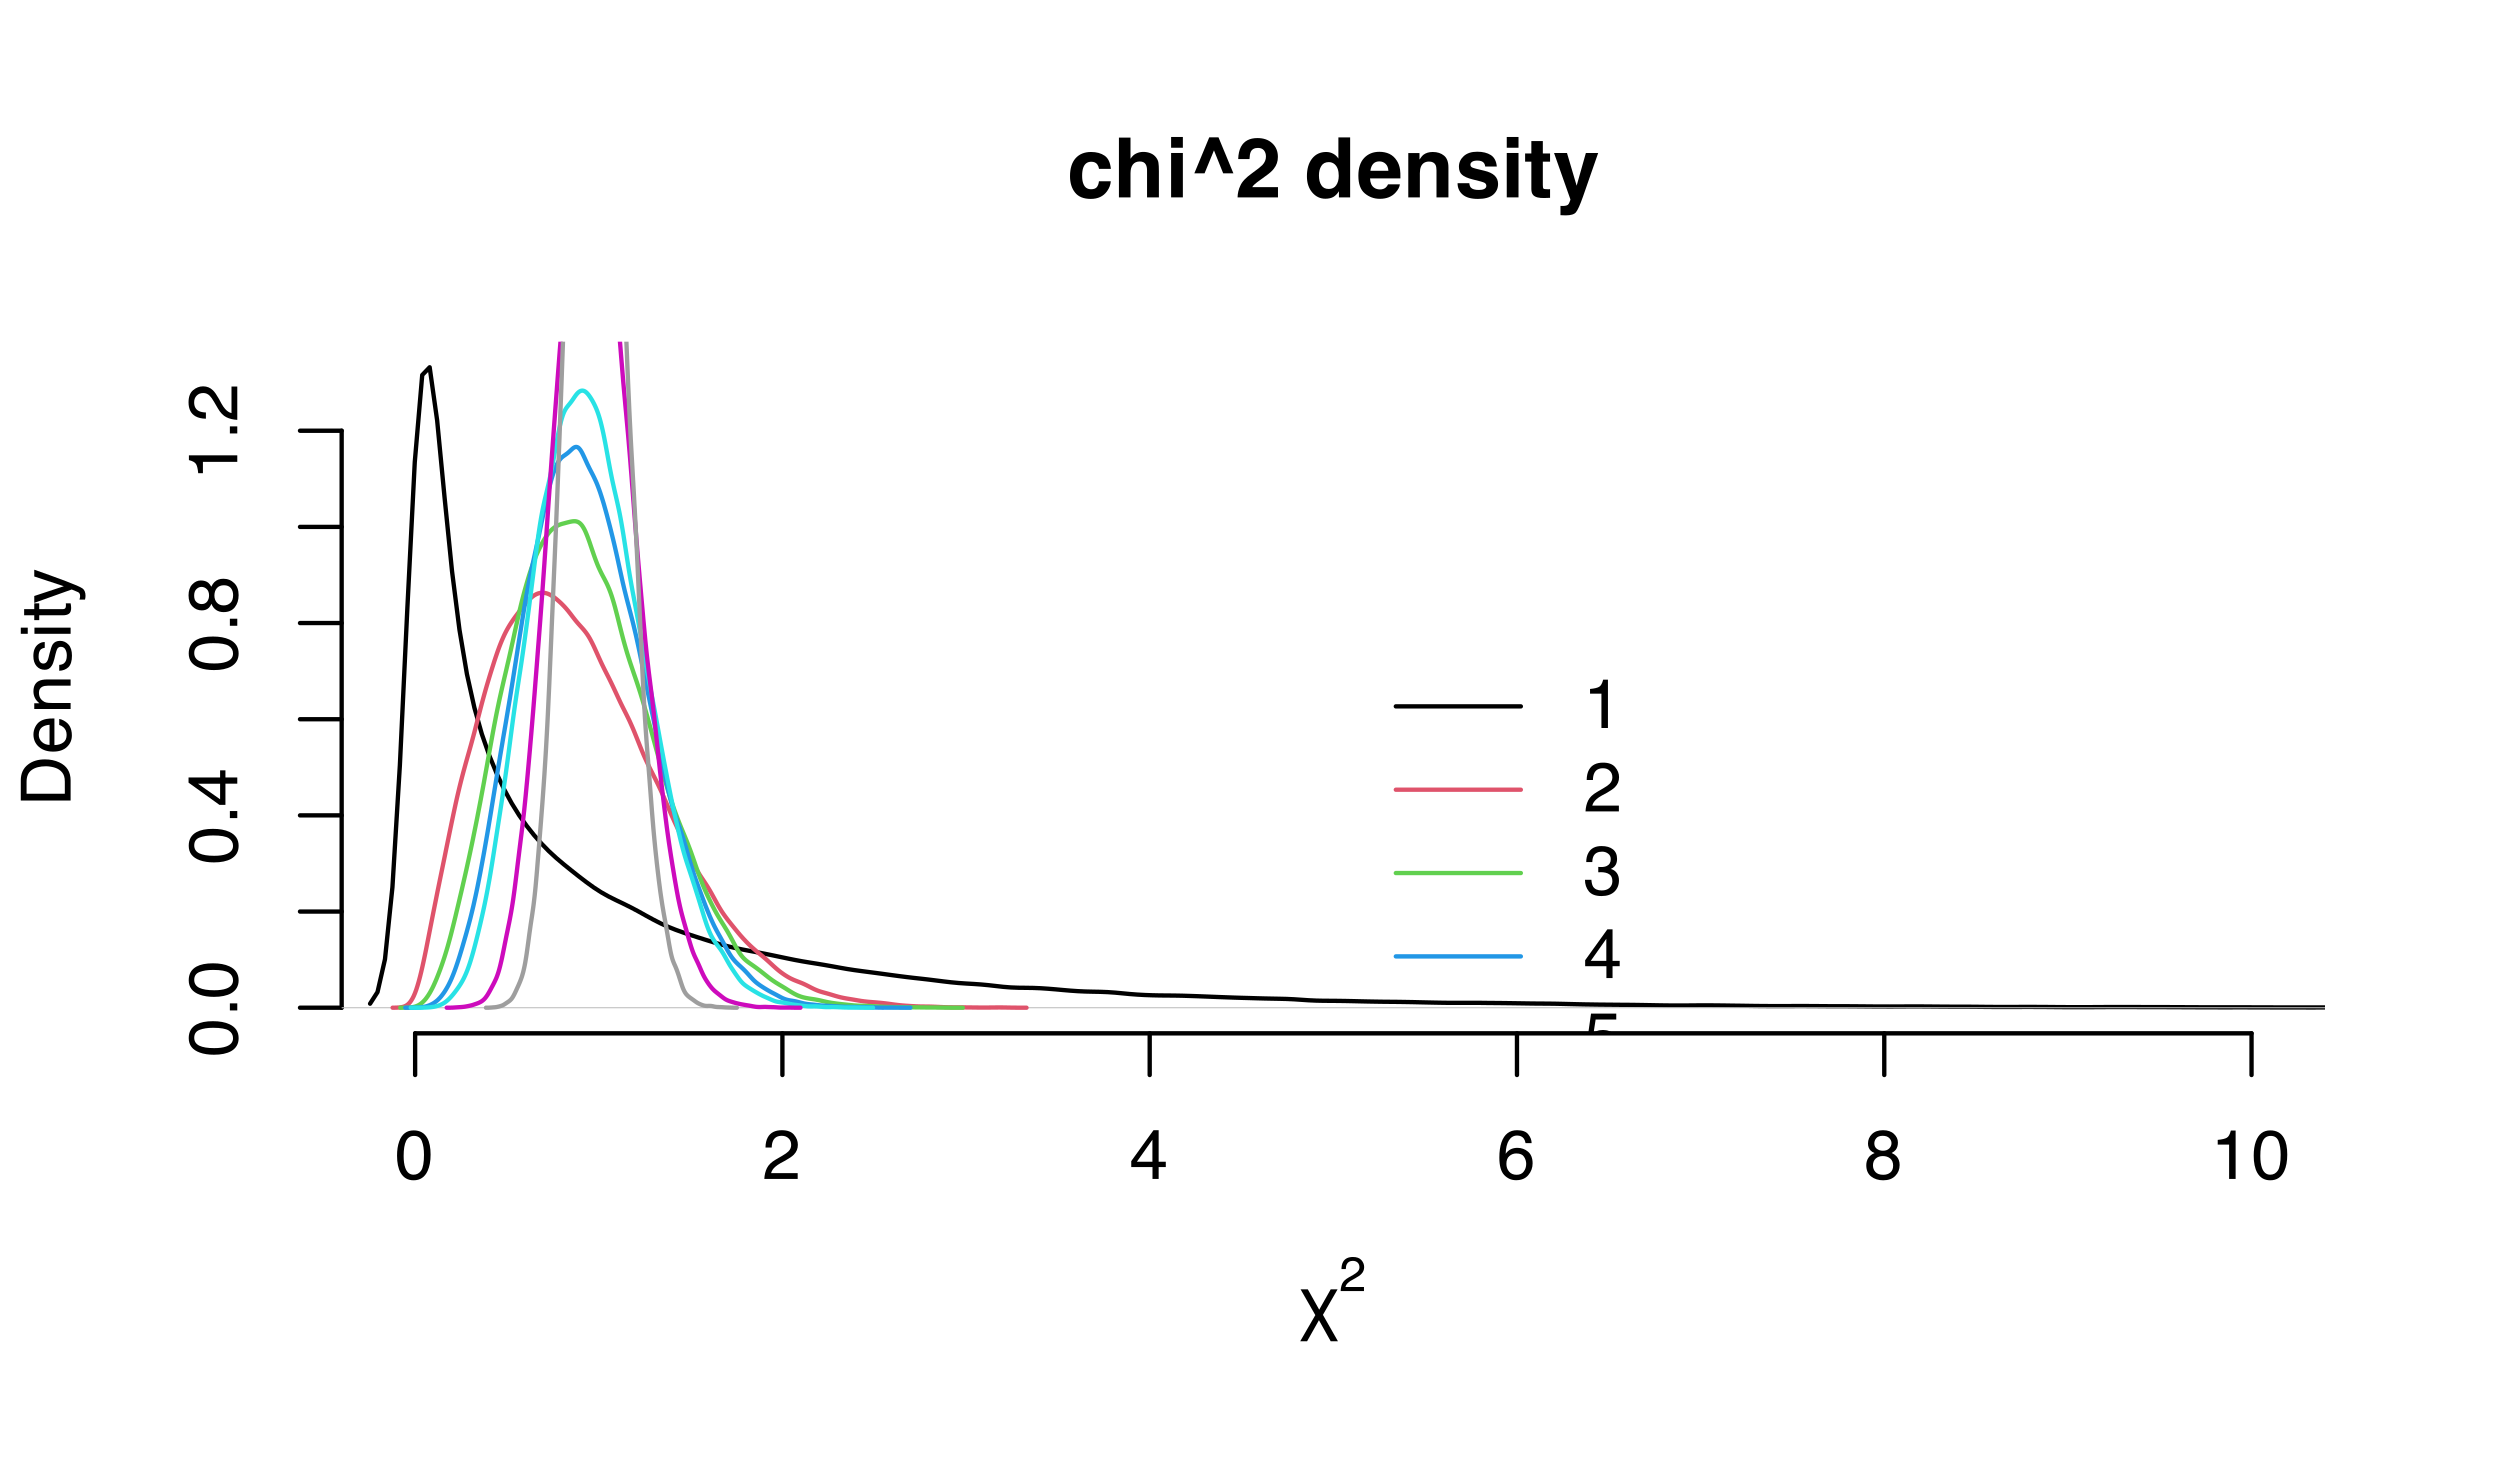 <?xml version="1.0" encoding="UTF-8"?>
<svg xmlns="http://www.w3.org/2000/svg" xmlns:xlink="http://www.w3.org/1999/xlink" width="432" height="252" viewBox="0 0 432 252">
<defs>
<g>
<g id="glyph-0-0">
<path d="M 0.391 0 L 0.391 -8.609 L 7.219 -8.609 L 7.219 0 Z M 6.141 -1.078 L 6.141 -7.531 L 1.469 -7.531 L 1.469 -1.078 Z M 6.141 -1.078 "/>
</g>
<g id="glyph-0-1">
<path d="M 3.25 -8.391 C 4.332 -8.391 5.117 -7.941 5.609 -7.047 C 5.984 -6.359 6.172 -5.41 6.172 -4.203 C 6.172 -3.066 6 -2.125 5.656 -1.375 C 5.164 -0.301 4.359 0.234 3.234 0.234 C 2.234 0.234 1.484 -0.203 0.984 -1.078 C 0.578 -1.816 0.375 -2.801 0.375 -4.031 C 0.375 -4.977 0.5 -5.797 0.75 -6.484 C 1.207 -7.754 2.039 -8.391 3.25 -8.391 Z M 3.234 -0.734 C 3.785 -0.734 4.223 -0.973 4.547 -1.453 C 4.867 -1.941 5.031 -2.848 5.031 -4.172 C 5.031 -5.117 4.91 -5.898 4.672 -6.516 C 4.441 -7.129 3.988 -7.438 3.312 -7.438 C 2.688 -7.438 2.227 -7.145 1.938 -6.562 C 1.656 -5.977 1.516 -5.117 1.516 -3.984 C 1.516 -3.129 1.609 -2.441 1.797 -1.922 C 2.078 -1.129 2.555 -0.734 3.234 -0.734 Z M 3.234 -0.734 "/>
</g>
<g id="glyph-0-2">
<path d="M 0.375 0 C 0.414 -0.719 0.566 -1.344 0.828 -1.875 C 1.086 -2.414 1.594 -2.906 2.344 -3.344 L 3.469 -4 C 3.969 -4.289 4.32 -4.539 4.531 -4.75 C 4.852 -5.07 5.016 -5.441 5.016 -5.859 C 5.016 -6.348 4.863 -6.734 4.562 -7.016 C 4.27 -7.305 3.883 -7.453 3.406 -7.453 C 2.676 -7.453 2.176 -7.18 1.906 -6.641 C 1.75 -6.336 1.664 -5.93 1.656 -5.422 L 0.578 -5.422 C 0.586 -6.148 0.723 -6.742 0.984 -7.203 C 1.441 -8.016 2.25 -8.422 3.406 -8.422 C 4.363 -8.422 5.062 -8.16 5.5 -7.641 C 5.945 -7.117 6.172 -6.539 6.172 -5.906 C 6.172 -5.238 5.938 -4.664 5.469 -4.188 C 5.195 -3.906 4.707 -3.566 4 -3.172 L 3.188 -2.734 C 2.812 -2.523 2.516 -2.32 2.297 -2.125 C 1.898 -1.789 1.648 -1.414 1.547 -1 L 6.141 -1 L 6.141 0 Z M 0.375 0 "/>
</g>
<g id="glyph-0-3">
<path d="M 3.969 -2.969 L 3.969 -6.781 L 1.281 -2.969 Z M 3.984 0 L 3.984 -2.047 L 0.312 -2.047 L 0.312 -3.078 L 4.156 -8.422 L 5.047 -8.422 L 5.047 -2.969 L 6.281 -2.969 L 6.281 -2.047 L 5.047 -2.047 L 5.047 0 Z M 3.984 0 "/>
</g>
<g id="glyph-0-4">
<path d="M 3.516 -8.422 C 4.453 -8.422 5.102 -8.176 5.469 -7.688 C 5.844 -7.207 6.031 -6.707 6.031 -6.188 L 4.984 -6.188 C 4.922 -6.52 4.82 -6.781 4.688 -6.969 C 4.426 -7.32 4.039 -7.5 3.531 -7.5 C 2.938 -7.5 2.461 -7.223 2.109 -6.672 C 1.766 -6.129 1.578 -5.352 1.547 -4.344 C 1.785 -4.695 2.086 -4.961 2.453 -5.141 C 2.785 -5.297 3.16 -5.375 3.578 -5.375 C 4.285 -5.375 4.898 -5.148 5.422 -4.703 C 5.941 -4.254 6.203 -3.582 6.203 -2.688 C 6.203 -1.926 5.953 -1.25 5.453 -0.656 C 4.961 -0.07 4.258 0.219 3.344 0.219 C 2.551 0.219 1.867 -0.078 1.297 -0.672 C 0.734 -1.273 0.453 -2.281 0.453 -3.688 C 0.453 -4.727 0.578 -5.613 0.828 -6.344 C 1.316 -7.727 2.211 -8.422 3.516 -8.422 Z M 3.438 -0.719 C 3.988 -0.719 4.398 -0.906 4.672 -1.281 C 4.953 -1.656 5.094 -2.098 5.094 -2.609 C 5.094 -3.035 4.969 -3.441 4.719 -3.828 C 4.477 -4.211 4.031 -4.406 3.375 -4.406 C 2.926 -4.406 2.531 -4.254 2.188 -3.953 C 1.844 -3.66 1.672 -3.211 1.672 -2.609 C 1.672 -2.078 1.828 -1.629 2.141 -1.266 C 2.453 -0.898 2.883 -0.719 3.438 -0.719 Z M 3.438 -0.719 "/>
</g>
<g id="glyph-0-5">
<path d="M 3.266 -4.875 C 3.734 -4.875 4.098 -5.004 4.359 -5.266 C 4.617 -5.523 4.75 -5.832 4.75 -6.188 C 4.75 -6.5 4.625 -6.785 4.375 -7.047 C 4.125 -7.316 3.742 -7.453 3.234 -7.453 C 2.723 -7.453 2.352 -7.316 2.125 -7.047 C 1.895 -6.785 1.781 -6.484 1.781 -6.141 C 1.781 -5.742 1.926 -5.43 2.219 -5.203 C 2.52 -4.984 2.867 -4.875 3.266 -4.875 Z M 3.328 -0.719 C 3.816 -0.719 4.223 -0.848 4.547 -1.109 C 4.867 -1.379 5.031 -1.773 5.031 -2.297 C 5.031 -2.836 4.863 -3.25 4.531 -3.531 C 4.195 -3.812 3.77 -3.953 3.25 -3.953 C 2.75 -3.953 2.336 -3.805 2.016 -3.516 C 1.703 -3.234 1.547 -2.836 1.547 -2.328 C 1.547 -1.891 1.691 -1.508 1.984 -1.188 C 2.273 -0.875 2.723 -0.719 3.328 -0.719 Z M 1.828 -4.469 C 1.535 -4.594 1.305 -4.738 1.141 -4.906 C 0.836 -5.219 0.688 -5.625 0.688 -6.125 C 0.688 -6.75 0.91 -7.285 1.359 -7.734 C 1.816 -8.191 2.457 -8.422 3.281 -8.422 C 4.094 -8.422 4.723 -8.207 5.172 -7.781 C 5.629 -7.352 5.859 -6.859 5.859 -6.297 C 5.859 -5.773 5.727 -5.348 5.469 -5.016 C 5.32 -4.836 5.094 -4.66 4.781 -4.484 C 5.125 -4.328 5.395 -4.145 5.594 -3.938 C 5.969 -3.539 6.156 -3.031 6.156 -2.406 C 6.156 -1.664 5.906 -1.039 5.406 -0.531 C 4.914 -0.02 4.219 0.234 3.312 0.234 C 2.488 0.234 1.797 0.012 1.234 -0.422 C 0.672 -0.867 0.391 -1.516 0.391 -2.359 C 0.391 -2.848 0.508 -3.273 0.75 -3.641 C 0.988 -4.004 1.348 -4.281 1.828 -4.469 Z M 1.828 -4.469 "/>
</g>
<g id="glyph-0-6">
<path d="M 1.156 -5.938 L 1.156 -6.75 C 1.914 -6.82 2.441 -6.945 2.734 -7.125 C 3.035 -7.301 3.266 -7.711 3.422 -8.359 L 4.25 -8.359 L 4.25 0 L 3.125 0 L 3.125 -5.938 Z M 1.156 -5.938 "/>
</g>
<g id="glyph-0-7">
<path d="M 3.125 0.234 C 2.125 0.234 1.398 -0.035 0.953 -0.578 C 0.504 -1.129 0.281 -1.797 0.281 -2.578 L 1.391 -2.578 C 1.43 -2.035 1.531 -1.641 1.688 -1.391 C 1.969 -0.953 2.461 -0.734 3.172 -0.734 C 3.734 -0.734 4.18 -0.879 4.516 -1.172 C 4.848 -1.473 5.016 -1.859 5.016 -2.328 C 5.016 -2.898 4.836 -3.301 4.484 -3.531 C 4.129 -3.77 3.641 -3.891 3.016 -3.891 C 2.941 -3.891 2.867 -3.883 2.797 -3.875 C 2.723 -3.875 2.648 -3.875 2.578 -3.875 L 2.578 -4.812 C 2.691 -4.789 2.785 -4.781 2.859 -4.781 C 2.93 -4.781 3.008 -4.781 3.094 -4.781 C 3.488 -4.781 3.812 -4.844 4.062 -4.969 C 4.508 -5.188 4.734 -5.578 4.734 -6.141 C 4.734 -6.555 4.582 -6.875 4.281 -7.094 C 3.988 -7.32 3.645 -7.438 3.25 -7.438 C 2.551 -7.438 2.066 -7.203 1.797 -6.734 C 1.648 -6.484 1.566 -6.117 1.547 -5.641 L 0.5 -5.641 C 0.5 -6.266 0.625 -6.797 0.875 -7.234 C 1.301 -8.016 2.055 -8.406 3.141 -8.406 C 3.992 -8.406 4.656 -8.211 5.125 -7.828 C 5.594 -7.453 5.828 -6.898 5.828 -6.172 C 5.828 -5.66 5.691 -5.242 5.422 -4.922 C 5.242 -4.723 5.02 -4.566 4.75 -4.453 C 5.188 -4.328 5.531 -4.094 5.781 -3.75 C 6.031 -3.406 6.156 -2.984 6.156 -2.484 C 6.156 -1.68 5.891 -1.023 5.359 -0.516 C 4.836 -0.016 4.094 0.234 3.125 0.234 Z M 3.125 0.234 "/>
</g>
<g id="glyph-0-8">
<path d="M 1.484 -2.141 C 1.555 -1.535 1.836 -1.117 2.328 -0.891 C 2.578 -0.773 2.863 -0.719 3.188 -0.719 C 3.812 -0.719 4.273 -0.914 4.578 -1.312 C 4.879 -1.707 5.031 -2.148 5.031 -2.641 C 5.031 -3.223 4.848 -3.676 4.484 -4 C 4.129 -4.32 3.703 -4.484 3.203 -4.484 C 2.836 -4.484 2.523 -4.41 2.266 -4.266 C 2.004 -4.129 1.785 -3.938 1.609 -3.688 L 0.688 -3.734 L 1.328 -8.25 L 5.688 -8.25 L 5.688 -7.234 L 2.125 -7.234 L 1.766 -4.906 C 1.961 -5.051 2.148 -5.16 2.328 -5.234 C 2.641 -5.359 3 -5.422 3.406 -5.422 C 4.176 -5.422 4.828 -5.172 5.359 -4.672 C 5.898 -4.18 6.172 -3.555 6.172 -2.797 C 6.172 -2.004 5.922 -1.301 5.422 -0.688 C 4.93 -0.082 4.148 0.219 3.078 0.219 C 2.398 0.219 1.797 0.023 1.266 -0.359 C 0.742 -0.742 0.453 -1.336 0.391 -2.141 Z M 1.484 -2.141 "/>
</g>
<g id="glyph-1-0">
<path d="M 0 -0.391 L -8.609 -0.391 L -8.609 -7.219 L 0 -7.219 Z M -1.078 -6.141 L -7.531 -6.141 L -7.531 -1.469 L -1.078 -1.469 Z M -1.078 -6.141 "/>
</g>
<g id="glyph-1-1">
<path d="M -8.391 -3.25 C -8.391 -4.332 -7.941 -5.117 -7.047 -5.609 C -6.359 -5.984 -5.41 -6.172 -4.203 -6.172 C -3.066 -6.172 -2.125 -6 -1.375 -5.656 C -0.301 -5.164 0.234 -4.359 0.234 -3.234 C 0.234 -2.234 -0.203 -1.484 -1.078 -0.984 C -1.816 -0.578 -2.801 -0.375 -4.031 -0.375 C -4.977 -0.375 -5.797 -0.5 -6.484 -0.75 C -7.754 -1.207 -8.391 -2.039 -8.391 -3.25 Z M -0.734 -3.234 C -0.734 -3.785 -0.973 -4.223 -1.453 -4.547 C -1.941 -4.867 -2.848 -5.031 -4.172 -5.031 C -5.117 -5.031 -5.898 -4.91 -6.516 -4.672 C -7.129 -4.441 -7.438 -3.988 -7.438 -3.312 C -7.438 -2.688 -7.145 -2.227 -6.562 -1.938 C -5.977 -1.656 -5.117 -1.516 -3.984 -1.516 C -3.129 -1.516 -2.441 -1.609 -1.922 -1.797 C -1.129 -2.078 -0.734 -2.555 -0.734 -3.234 Z M -0.734 -3.234 "/>
</g>
<g id="glyph-1-2">
<path d="M -1.281 -1.031 L -1.281 -2.25 L 0 -2.25 L 0 -1.031 Z M -1.281 -1.031 "/>
</g>
<g id="glyph-1-3">
<path d="M -2.969 -3.969 L -6.781 -3.969 L -2.969 -1.281 Z M 0 -3.984 L -2.047 -3.984 L -2.047 -0.312 L -3.078 -0.312 L -8.422 -4.156 L -8.422 -5.047 L -2.969 -5.047 L -2.969 -6.281 L -2.047 -6.281 L -2.047 -5.047 L 0 -5.047 Z M 0 -3.984 "/>
</g>
<g id="glyph-1-4">
<path d="M -4.875 -3.266 C -4.875 -3.734 -5.004 -4.098 -5.266 -4.359 C -5.523 -4.617 -5.832 -4.75 -6.188 -4.75 C -6.5 -4.75 -6.785 -4.625 -7.047 -4.375 C -7.316 -4.125 -7.453 -3.742 -7.453 -3.234 C -7.453 -2.723 -7.316 -2.352 -7.047 -2.125 C -6.785 -1.895 -6.484 -1.781 -6.141 -1.781 C -5.742 -1.781 -5.43 -1.926 -5.203 -2.219 C -4.984 -2.52 -4.875 -2.867 -4.875 -3.266 Z M -0.719 -3.328 C -0.719 -3.816 -0.848 -4.223 -1.109 -4.547 C -1.379 -4.867 -1.773 -5.031 -2.297 -5.031 C -2.836 -5.031 -3.25 -4.863 -3.531 -4.531 C -3.812 -4.195 -3.953 -3.77 -3.953 -3.25 C -3.953 -2.75 -3.805 -2.336 -3.516 -2.016 C -3.234 -1.703 -2.836 -1.547 -2.328 -1.547 C -1.891 -1.547 -1.508 -1.691 -1.188 -1.984 C -0.875 -2.273 -0.719 -2.723 -0.719 -3.328 Z M -4.469 -1.828 C -4.594 -1.535 -4.738 -1.305 -4.906 -1.141 C -5.219 -0.836 -5.625 -0.688 -6.125 -0.688 C -6.75 -0.688 -7.285 -0.91 -7.734 -1.359 C -8.191 -1.816 -8.422 -2.457 -8.422 -3.281 C -8.422 -4.094 -8.207 -4.723 -7.781 -5.172 C -7.352 -5.629 -6.859 -5.859 -6.297 -5.859 C -5.773 -5.859 -5.348 -5.727 -5.016 -5.469 C -4.836 -5.32 -4.66 -5.094 -4.484 -4.781 C -4.328 -5.125 -4.145 -5.395 -3.938 -5.594 C -3.539 -5.969 -3.031 -6.156 -2.406 -6.156 C -1.664 -6.156 -1.039 -5.906 -0.531 -5.406 C -0.02 -4.914 0.234 -4.219 0.234 -3.312 C 0.234 -2.488 0.012 -1.797 -0.422 -1.234 C -0.867 -0.672 -1.516 -0.391 -2.359 -0.391 C -2.848 -0.391 -3.273 -0.508 -3.641 -0.75 C -4.004 -0.988 -4.281 -1.348 -4.469 -1.828 Z M -4.469 -1.828 "/>
</g>
<g id="glyph-1-5">
<path d="M -5.938 -1.156 L -6.75 -1.156 C -6.82 -1.914 -6.945 -2.441 -7.125 -2.734 C -7.301 -3.035 -7.711 -3.266 -8.359 -3.422 L -8.359 -4.25 L 0 -4.25 L 0 -3.125 L -5.938 -3.125 Z M -5.938 -1.156 "/>
</g>
<g id="glyph-1-6">
<path d="M 0 -0.375 C -0.719 -0.414 -1.344 -0.566 -1.875 -0.828 C -2.414 -1.086 -2.906 -1.594 -3.344 -2.344 L -4 -3.469 C -4.289 -3.969 -4.539 -4.32 -4.75 -4.531 C -5.07 -4.852 -5.441 -5.016 -5.859 -5.016 C -6.348 -5.016 -6.734 -4.863 -7.016 -4.562 C -7.305 -4.27 -7.453 -3.883 -7.453 -3.406 C -7.453 -2.676 -7.18 -2.176 -6.641 -1.906 C -6.336 -1.75 -5.93 -1.664 -5.422 -1.656 L -5.422 -0.578 C -6.148 -0.586 -6.742 -0.723 -7.203 -0.984 C -8.016 -1.441 -8.422 -2.25 -8.422 -3.406 C -8.422 -4.363 -8.16 -5.062 -7.641 -5.5 C -7.117 -5.945 -6.539 -6.172 -5.906 -6.172 C -5.238 -6.172 -4.664 -5.938 -4.188 -5.469 C -3.906 -5.195 -3.566 -4.707 -3.172 -4 L -2.734 -3.188 C -2.523 -2.812 -2.32 -2.516 -2.125 -2.297 C -1.789 -1.898 -1.414 -1.648 -1 -1.547 L -1 -6.141 L 0 -6.141 Z M 0 -0.375 "/>
</g>
<g id="glyph-1-7">
<path d="M -1 -4.219 C -1 -4.613 -1.039 -4.938 -1.125 -5.188 C -1.27 -5.645 -1.562 -6.02 -2 -6.312 C -2.344 -6.539 -2.785 -6.703 -3.328 -6.797 C -3.66 -6.859 -3.961 -6.891 -4.234 -6.891 C -5.305 -6.891 -6.133 -6.676 -6.719 -6.25 C -7.312 -5.832 -7.609 -5.148 -7.609 -4.203 L -7.609 -2.141 L -1 -2.141 Z M -8.609 -0.969 L -8.609 -4.453 C -8.609 -5.641 -8.188 -6.555 -7.344 -7.203 C -6.594 -7.785 -5.625 -8.078 -4.438 -8.078 C -3.52 -8.078 -2.691 -7.906 -1.953 -7.562 C -0.648 -6.957 0 -5.914 0 -4.438 L 0 -0.969 Z M -8.609 -0.969 "/>
</g>
<g id="glyph-1-8">
<path d="M -6.422 -3.391 C -6.422 -3.836 -6.316 -4.27 -6.109 -4.688 C -5.898 -5.102 -5.629 -5.422 -5.297 -5.641 C -4.973 -5.848 -4.602 -5.988 -4.188 -6.062 C -3.895 -6.125 -3.43 -6.156 -2.797 -6.156 L -2.797 -1.547 C -2.16 -1.566 -1.648 -1.719 -1.266 -2 C -0.879 -2.281 -0.688 -2.719 -0.688 -3.312 C -0.688 -3.863 -0.867 -4.301 -1.234 -4.625 C -1.441 -4.812 -1.688 -4.945 -1.969 -5.031 L -1.969 -6.062 C -1.738 -6.039 -1.484 -5.953 -1.203 -5.797 C -0.922 -5.641 -0.688 -5.469 -0.5 -5.281 C -0.188 -4.957 0.02 -4.555 0.125 -4.078 C 0.188 -3.828 0.219 -3.539 0.219 -3.219 C 0.219 -2.438 -0.062 -1.773 -0.625 -1.234 C -1.195 -0.691 -1.992 -0.422 -3.016 -0.422 C -4.023 -0.422 -4.844 -0.691 -5.469 -1.234 C -6.102 -1.785 -6.422 -2.504 -6.422 -3.391 Z M -3.641 -5.062 C -4.098 -5.02 -4.461 -4.922 -4.734 -4.766 C -5.242 -4.484 -5.5 -4.004 -5.5 -3.328 C -5.5 -2.836 -5.32 -2.426 -4.969 -2.094 C -4.625 -1.77 -4.18 -1.598 -3.641 -1.578 Z M -6.422 -3.281 Z M -6.422 -3.281 "/>
</g>
<g id="glyph-1-9">
<path d="M -6.281 -0.781 L -6.281 -1.781 L -5.391 -1.781 C -5.754 -2.07 -6.016 -2.383 -6.172 -2.719 C -6.336 -3.051 -6.422 -3.422 -6.422 -3.828 C -6.422 -4.711 -6.109 -5.312 -5.484 -5.625 C -5.141 -5.801 -4.656 -5.891 -4.031 -5.891 L 0 -5.891 L 0 -4.812 L -3.953 -4.812 C -4.336 -4.812 -4.645 -4.754 -4.875 -4.641 C -5.27 -4.453 -5.469 -4.113 -5.469 -3.625 C -5.469 -3.375 -5.441 -3.172 -5.391 -3.016 C -5.305 -2.723 -5.133 -2.469 -4.875 -2.25 C -4.664 -2.07 -4.453 -1.957 -4.234 -1.906 C -4.016 -1.852 -3.695 -1.828 -3.281 -1.828 L 0 -1.828 L 0 -0.781 Z M -6.422 -3.25 Z M -6.422 -3.25 "/>
</g>
<g id="glyph-1-10">
<path d="M -1.969 -1.406 C -1.613 -1.438 -1.344 -1.523 -1.156 -1.672 C -0.82 -1.93 -0.656 -2.391 -0.656 -3.047 C -0.656 -3.441 -0.738 -3.785 -0.906 -4.078 C -1.07 -4.379 -1.332 -4.531 -1.688 -4.531 C -1.957 -4.531 -2.164 -4.41 -2.312 -4.172 C -2.395 -4.016 -2.492 -3.711 -2.609 -3.266 L -2.812 -2.422 C -2.945 -1.891 -3.098 -1.5 -3.266 -1.25 C -3.547 -0.789 -3.941 -0.562 -4.453 -0.562 C -5.047 -0.562 -5.523 -0.773 -5.891 -1.203 C -6.254 -1.629 -6.438 -2.207 -6.438 -2.938 C -6.438 -3.875 -6.16 -4.551 -5.609 -4.969 C -5.254 -5.238 -4.875 -5.367 -4.469 -5.359 L -4.469 -4.359 C -4.707 -4.336 -4.926 -4.254 -5.125 -4.109 C -5.395 -3.867 -5.531 -3.445 -5.531 -2.844 C -5.531 -2.445 -5.453 -2.145 -5.297 -1.938 C -5.148 -1.738 -4.953 -1.641 -4.703 -1.641 C -4.43 -1.641 -4.211 -1.773 -4.047 -2.047 C -3.953 -2.203 -3.867 -2.43 -3.797 -2.734 L -3.625 -3.422 C -3.438 -4.18 -3.258 -4.691 -3.094 -4.953 C -2.82 -5.359 -2.395 -5.562 -1.812 -5.562 C -1.258 -5.562 -0.781 -5.348 -0.375 -4.922 C 0.027 -4.504 0.234 -3.863 0.234 -3 C 0.234 -2.062 0.023 -1.395 -0.391 -1 C -0.816 -0.613 -1.344 -0.41 -1.969 -0.391 Z M -6.422 -2.953 Z M -6.422 -2.953 "/>
</g>
<g id="glyph-1-11">
<path d="M -6.25 -0.781 L -6.25 -1.844 L 0 -1.844 L 0 -0.781 Z M -8.609 -0.781 L -8.609 -1.844 L -7.406 -1.844 L -7.406 -0.781 Z M -8.609 -0.781 "/>
</g>
<g id="glyph-1-12">
<path d="M -8.031 -0.984 L -8.031 -2.047 L -6.281 -2.047 L -6.281 -3.047 L -5.422 -3.047 L -5.422 -2.047 L -1.312 -2.047 C -1.094 -2.047 -0.945 -2.125 -0.875 -2.281 C -0.832 -2.352 -0.812 -2.488 -0.812 -2.688 C -0.812 -2.738 -0.812 -2.789 -0.812 -2.844 C -0.82 -2.906 -0.828 -2.973 -0.828 -3.047 L 0 -3.047 C 0.031 -2.93 0.051 -2.805 0.062 -2.672 C 0.082 -2.547 0.094 -2.406 0.094 -2.25 C 0.094 -1.758 -0.031 -1.426 -0.281 -1.25 C -0.531 -1.07 -0.859 -0.984 -1.266 -0.984 L -5.422 -0.984 L -5.422 -0.141 L -6.281 -0.141 L -6.281 -0.984 Z M -8.031 -0.984 "/>
</g>
<g id="glyph-1-13">
<path d="M -6.281 -4.688 L -6.281 -5.859 C -5.875 -5.711 -4.953 -5.383 -3.516 -4.875 C -2.441 -4.488 -1.566 -4.164 -0.891 -3.906 C 0.711 -3.301 1.691 -2.875 2.047 -2.625 C 2.398 -2.375 2.578 -1.941 2.578 -1.328 C 2.578 -1.18 2.566 -1.066 2.547 -0.984 C 2.535 -0.91 2.516 -0.812 2.484 -0.688 L 1.531 -0.688 C 1.582 -0.875 1.613 -1.008 1.625 -1.094 C 1.633 -1.176 1.641 -1.25 1.641 -1.312 C 1.641 -1.5 1.609 -1.641 1.547 -1.734 C 1.484 -1.828 1.406 -1.906 1.312 -1.969 C 1.281 -1.988 1.117 -2.055 0.828 -2.172 C 0.535 -2.297 0.32 -2.383 0.188 -2.438 L -6.281 -0.125 L -6.281 -1.312 L -1.172 -3 Z M -6.422 -3 Z M -6.422 -3 "/>
</g>
<g id="glyph-2-0">
<path d="M 1.078 -10.375 L 9.438 -10.375 L 9.438 0 L 1.078 0 Z M 8.141 -1.297 L 8.141 -9.078 L 2.375 -9.078 L 2.375 -1.297 Z M 8.141 -1.297 "/>
</g>
<g id="glyph-2-1">
<path d="M 7.562 -4.922 L 5.516 -4.922 C 5.473 -5.203 5.375 -5.457 5.219 -5.688 C 5 -6 4.648 -6.156 4.172 -6.156 C 3.504 -6.156 3.047 -5.82 2.797 -5.156 C 2.66 -4.789 2.594 -4.316 2.594 -3.734 C 2.594 -3.172 2.66 -2.719 2.797 -2.375 C 3.035 -1.727 3.484 -1.406 4.141 -1.406 C 4.609 -1.406 4.941 -1.531 5.141 -1.781 C 5.336 -2.039 5.457 -2.375 5.5 -2.781 L 7.547 -2.781 C 7.504 -2.164 7.285 -1.586 6.891 -1.047 C 6.254 -0.172 5.32 0.266 4.094 0.266 C 2.863 0.266 1.957 -0.098 1.375 -0.828 C 0.789 -1.555 0.5 -2.504 0.5 -3.672 C 0.5 -4.992 0.816 -6.02 1.453 -6.75 C 2.098 -7.477 2.988 -7.844 4.125 -7.844 C 5.082 -7.844 5.867 -7.629 6.484 -7.203 C 7.098 -6.773 7.457 -6.016 7.562 -4.922 Z M 7.562 -4.922 "/>
</g>
<g id="glyph-2-2">
<path d="M 7.859 -4.5 L 7.859 0 L 5.812 0 L 5.812 -4.656 C 5.812 -5.07 5.742 -5.406 5.609 -5.656 C 5.422 -6.02 5.07 -6.203 4.562 -6.203 C 4.031 -6.203 3.629 -6.023 3.359 -5.672 C 3.086 -5.316 2.953 -4.812 2.953 -4.156 L 2.953 0 L 0.953 0 L 0.953 -10.328 L 2.953 -10.328 L 2.953 -6.672 C 3.242 -7.117 3.578 -7.426 3.953 -7.594 C 4.336 -7.77 4.738 -7.859 5.156 -7.859 C 5.633 -7.859 6.066 -7.773 6.453 -7.609 C 6.836 -7.453 7.156 -7.203 7.406 -6.859 C 7.613 -6.578 7.738 -6.285 7.781 -5.984 C 7.832 -5.68 7.859 -5.188 7.859 -4.5 Z M 7.859 -4.5 "/>
</g>
<g id="glyph-2-3">
<path d="M 3 -7.672 L 3 0 L 0.969 0 L 0.969 -7.672 Z M 3 -10.438 L 3 -8.578 L 0.969 -8.578 L 0.969 -10.438 Z M 3 -10.438 "/>
</g>
<g id="glyph-2-4">
<path d="M 0.984 -4.156 L 3.562 -10.375 L 5.156 -10.375 L 7.734 -4.156 L 5.969 -4.156 L 4.375 -8.125 L 2.75 -4.156 Z M 0.984 -4.156 "/>
</g>
<g id="glyph-2-5">
<path d="M 5.016 -8.125 C 4.773 -8.406 4.43 -8.547 3.984 -8.547 C 3.367 -8.547 2.953 -8.32 2.734 -7.875 C 2.609 -7.613 2.535 -7.195 2.516 -6.625 L 0.562 -6.625 C 0.594 -7.488 0.75 -8.188 1.031 -8.719 C 1.57 -9.738 2.523 -10.25 3.891 -10.25 C 4.961 -10.25 5.816 -9.945 6.453 -9.344 C 7.098 -8.75 7.422 -7.961 7.422 -6.984 C 7.422 -6.223 7.191 -5.551 6.734 -4.969 C 6.441 -4.57 5.957 -4.141 5.281 -3.672 L 4.484 -3.094 C 3.984 -2.738 3.641 -2.477 3.453 -2.312 C 3.266 -2.156 3.109 -1.973 2.984 -1.766 L 7.438 -1.766 L 7.438 0 L 0.453 0 C 0.473 -0.727 0.629 -1.395 0.922 -2 C 1.203 -2.688 1.879 -3.41 2.953 -4.172 C 3.867 -4.828 4.461 -5.297 4.734 -5.578 C 5.148 -6.023 5.359 -6.516 5.359 -7.047 C 5.359 -7.484 5.242 -7.844 5.016 -8.125 Z M 5.016 -8.125 "/>
</g>
<g id="glyph-2-6">
</g>
<g id="glyph-2-7">
<path d="M 7.906 -10.359 L 7.906 0 L 5.969 0 L 5.969 -1.062 C 5.676 -0.602 5.348 -0.27 4.984 -0.062 C 4.617 0.133 4.164 0.234 3.625 0.234 C 2.727 0.234 1.973 -0.125 1.359 -0.844 C 0.742 -1.57 0.438 -2.504 0.438 -3.641 C 0.438 -4.941 0.738 -5.969 1.344 -6.719 C 1.945 -7.469 2.754 -7.844 3.766 -7.844 C 4.223 -7.844 4.633 -7.738 5 -7.531 C 5.363 -7.332 5.656 -7.055 5.875 -6.703 L 5.875 -10.359 Z M 2.516 -3.781 C 2.516 -3.07 2.656 -2.508 2.938 -2.094 C 3.207 -1.664 3.629 -1.453 4.203 -1.453 C 4.766 -1.453 5.191 -1.66 5.484 -2.078 C 5.785 -2.504 5.938 -3.051 5.938 -3.719 C 5.938 -4.656 5.695 -5.328 5.219 -5.734 C 4.938 -5.973 4.602 -6.094 4.219 -6.094 C 3.625 -6.094 3.191 -5.867 2.922 -5.422 C 2.648 -4.984 2.516 -4.438 2.516 -3.781 Z M 2.516 -3.781 "/>
</g>
<g id="glyph-2-8">
<path d="M 7.5 -2.25 C 7.445 -1.789 7.207 -1.328 6.781 -0.859 C 6.125 -0.117 5.207 0.25 4.031 0.25 C 3.051 0.25 2.188 -0.062 1.438 -0.688 C 0.695 -1.312 0.328 -2.332 0.328 -3.75 C 0.328 -5.082 0.66 -6.102 1.328 -6.812 C 2.004 -7.52 2.879 -7.875 3.953 -7.875 C 4.598 -7.875 5.176 -7.754 5.688 -7.516 C 6.195 -7.273 6.617 -6.895 6.953 -6.375 C 7.254 -5.926 7.445 -5.398 7.531 -4.797 C 7.582 -4.441 7.602 -3.938 7.594 -3.281 L 2.344 -3.281 C 2.375 -2.508 2.617 -1.969 3.078 -1.656 C 3.348 -1.469 3.68 -1.375 4.078 -1.375 C 4.484 -1.375 4.816 -1.488 5.078 -1.719 C 5.223 -1.844 5.348 -2.02 5.453 -2.25 Z M 5.516 -4.594 C 5.484 -5.125 5.32 -5.523 5.031 -5.797 C 4.738 -6.078 4.379 -6.219 3.953 -6.219 C 3.492 -6.219 3.133 -6.07 2.875 -5.781 C 2.625 -5.488 2.469 -5.094 2.406 -4.594 Z M 5.516 -4.594 "/>
</g>
<g id="glyph-2-9">
<path d="M 4.547 -6.188 C 3.867 -6.188 3.398 -5.895 3.141 -5.312 C 3.016 -5.008 2.953 -4.625 2.953 -4.156 L 2.953 0 L 0.953 0 L 0.953 -7.656 L 2.891 -7.656 L 2.891 -6.531 C 3.141 -6.926 3.379 -7.211 3.609 -7.391 C 4.023 -7.691 4.551 -7.844 5.188 -7.844 C 5.977 -7.844 6.625 -7.633 7.125 -7.219 C 7.633 -6.812 7.891 -6.125 7.891 -5.156 L 7.891 0 L 5.828 0 L 5.828 -4.656 C 5.828 -5.062 5.773 -5.375 5.672 -5.594 C 5.473 -5.988 5.098 -6.188 4.547 -6.188 Z M 4.547 -6.188 "/>
</g>
<g id="glyph-2-10">
<path d="M 6.219 -7.312 C 6.82 -6.926 7.164 -6.266 7.25 -5.328 L 5.25 -5.328 C 5.219 -5.586 5.145 -5.789 5.031 -5.938 C 4.812 -6.219 4.438 -6.359 3.906 -6.359 C 3.469 -6.359 3.156 -6.285 2.969 -6.141 C 2.781 -6.004 2.688 -5.848 2.688 -5.672 C 2.688 -5.441 2.785 -5.273 2.984 -5.172 C 3.18 -5.066 3.879 -4.879 5.078 -4.609 C 5.879 -4.422 6.477 -4.141 6.875 -3.766 C 7.27 -3.379 7.469 -2.898 7.469 -2.328 C 7.469 -1.566 7.18 -0.941 6.609 -0.453 C 6.047 0.023 5.176 0.266 4 0.266 C 2.789 0.266 1.898 0.008 1.328 -0.5 C 0.754 -1.008 0.469 -1.66 0.469 -2.453 L 2.5 -2.453 C 2.539 -2.086 2.629 -1.832 2.766 -1.688 C 3.016 -1.414 3.477 -1.281 4.156 -1.281 C 4.539 -1.281 4.848 -1.336 5.078 -1.453 C 5.316 -1.578 5.438 -1.754 5.438 -1.984 C 5.438 -2.211 5.344 -2.383 5.156 -2.5 C 4.969 -2.625 4.27 -2.828 3.062 -3.109 C 2.195 -3.328 1.586 -3.598 1.234 -3.922 C 0.879 -4.234 0.703 -4.691 0.703 -5.297 C 0.703 -6.004 0.977 -6.613 1.531 -7.125 C 2.082 -7.633 2.863 -7.891 3.875 -7.891 C 4.832 -7.891 5.613 -7.695 6.219 -7.312 Z M 6.219 -7.312 "/>
</g>
<g id="glyph-2-11">
<path d="M 4.453 -1.422 L 4.453 0.078 L 3.5 0.109 C 2.551 0.141 1.898 -0.023 1.547 -0.391 C 1.328 -0.617 1.219 -0.973 1.219 -1.453 L 1.219 -6.172 L 0.141 -6.172 L 0.141 -7.594 L 1.219 -7.594 L 1.219 -9.734 L 3.203 -9.734 L 3.203 -7.594 L 4.453 -7.594 L 4.453 -6.172 L 3.203 -6.172 L 3.203 -2.125 C 3.203 -1.801 3.238 -1.598 3.312 -1.516 C 3.395 -1.441 3.641 -1.406 4.047 -1.406 C 4.109 -1.406 4.172 -1.406 4.234 -1.406 C 4.305 -1.414 4.379 -1.422 4.453 -1.422 Z M 4.453 -1.422 "/>
</g>
<g id="glyph-2-12">
<path d="M 4.047 -2.016 L 5.641 -7.672 L 7.766 -7.672 L 5.141 -0.125 C 4.629 1.32 4.223 2.223 3.922 2.578 C 3.629 2.93 3.039 3.109 2.156 3.109 C 1.977 3.109 1.832 3.102 1.719 3.094 C 1.613 3.094 1.457 3.086 1.25 3.078 L 1.25 1.469 L 1.5 1.484 C 1.695 1.492 1.883 1.484 2.062 1.453 C 2.238 1.43 2.391 1.379 2.516 1.297 C 2.629 1.223 2.734 1.055 2.828 0.797 C 2.93 0.547 2.977 0.395 2.969 0.344 L 0.141 -7.672 L 2.375 -7.672 Z M 4.047 -2.016 "/>
</g>
<g id="glyph-3-0">
<path d="M 1.5 0 L 1.5 -9 L 10.5 -9 L 10.5 0 Z M 2.25 -0.75 L 9.75 -0.75 L 9.75 -8.25 L 2.25 -8.25 Z M 2.25 -0.75 "/>
</g>
<g id="glyph-3-1">
<path d="M 6.797 2.422 L 5.547 2.422 L 3.516 -1.219 L 1.469 2.422 L 0.281 2.422 L 2.891 -2.094 L 0.344 -6.547 L 1.594 -6.547 L 3.562 -3.031 L 5.547 -6.547 L 6.734 -6.547 L 4.203 -2.141 Z M 6.797 2.422 "/>
</g>
<g id="glyph-4-0">
<path d="M 0.266 0 L 0.266 -6.031 L 5.062 -6.031 L 5.062 0 Z M 4.297 -0.75 L 4.297 -5.281 L 1.031 -5.281 L 1.031 -0.75 Z M 4.297 -0.75 "/>
</g>
<g id="glyph-4-1">
<path d="M 0.266 0 C 0.285 -0.508 0.383 -0.953 0.562 -1.328 C 0.75 -1.703 1.109 -2.039 1.641 -2.344 L 2.438 -2.797 C 2.781 -3.004 3.023 -3.18 3.172 -3.328 C 3.398 -3.555 3.516 -3.816 3.516 -4.109 C 3.516 -4.453 3.41 -4.723 3.203 -4.922 C 2.992 -5.117 2.719 -5.219 2.375 -5.219 C 1.875 -5.219 1.523 -5.023 1.328 -4.641 C 1.223 -4.441 1.164 -4.16 1.156 -3.797 L 0.406 -3.797 C 0.414 -4.305 0.508 -4.723 0.688 -5.047 C 1.008 -5.609 1.578 -5.891 2.391 -5.891 C 3.055 -5.891 3.547 -5.707 3.859 -5.344 C 4.172 -4.988 4.328 -4.586 4.328 -4.141 C 4.328 -3.672 4.16 -3.27 3.828 -2.938 C 3.641 -2.738 3.297 -2.5 2.797 -2.219 L 2.234 -1.906 C 1.961 -1.758 1.754 -1.617 1.609 -1.484 C 1.328 -1.254 1.156 -0.992 1.094 -0.703 L 4.297 -0.703 L 4.297 0 Z M 0.266 0 "/>
</g>
</g>
<clipPath id="clip-0">
<path clip-rule="nonzero" d="M 63 63 L 401.758 63 L 401.758 175 L 63 175 Z M 63 63 "/>
</clipPath>
<clipPath id="clip-1">
<path clip-rule="nonzero" d="M 59.039 174 L 401.758 174 L 401.758 175 L 59.039 175 Z M 59.039 174 "/>
</clipPath>
<clipPath id="clip-2">
<path clip-rule="nonzero" d="M 76 59.039 L 139 59.039 L 139 175 L 76 175 Z M 76 59.039 "/>
</clipPath>
<clipPath id="clip-3">
<path clip-rule="nonzero" d="M 83 59.039 L 128 59.039 L 128 175 L 83 175 Z M 83 59.039 "/>
</clipPath>
<clipPath id="clip-4">
<path clip-rule="nonzero" d="M 273 175 L 280 175 L 280 178.559 L 273 178.559 Z M 273 175 "/>
</clipPath>
</defs>
<rect x="-43.2" y="-25.2" width="518.4" height="302.4" fill="rgb(100%, 100%, 100%)" fill-opacity="1"/>
<g clip-path="url(#clip-0)">
<path fill="none" stroke-width="0.75" stroke-linecap="round" stroke-linejoin="round" stroke="rgb(0%, 0%, 0%)" stroke-opacity="1" stroke-miterlimit="10" d="M 63.949 173.438 L 65.234 171.434 L 66.523 165.762 L 67.812 153.312 L 69.098 132.242 L 70.387 105.184 L 71.672 79.863 L 72.961 64.805 L 74.246 63.465 L 75.535 72.625 L 76.824 85.992 L 78.109 98.695 L 79.398 108.836 L 80.684 116.48 L 81.973 122.285 L 83.258 126.836 L 84.547 130.543 L 85.836 133.684 L 87.121 136.41 L 88.41 138.789 L 89.695 140.859 L 90.984 142.676 L 92.27 144.297 L 93.559 145.766 L 94.848 147.086 L 96.133 148.27 L 97.422 149.359 L 98.707 150.398 L 99.996 151.418 L 101.285 152.406 L 102.57 153.336 L 103.859 154.172 L 105.145 154.898 L 106.434 155.543 L 107.719 156.156 L 109.008 156.797 L 110.297 157.48 L 111.582 158.199 L 112.871 158.902 L 114.156 159.559 L 115.445 160.145 L 116.73 160.66 L 118.02 161.125 L 119.309 161.559 L 120.594 161.977 L 121.883 162.387 L 123.168 162.789 L 124.457 163.168 L 125.742 163.508 L 127.031 163.812 L 128.32 164.078 L 129.605 164.324 L 130.895 164.566 L 132.18 164.812 L 133.469 165.074 L 134.754 165.344 L 136.043 165.613 L 137.332 165.875 L 138.617 166.113 L 139.906 166.328 L 141.191 166.531 L 142.48 166.746 L 143.766 166.973 L 145.055 167.207 L 146.344 167.434 L 147.629 167.633 L 148.918 167.809 L 150.203 167.977 L 151.492 168.145 L 152.781 168.32 L 154.066 168.496 L 155.355 168.668 L 156.641 168.832 L 157.93 168.984 L 159.215 169.125 L 160.504 169.273 L 161.793 169.434 L 163.078 169.594 L 164.367 169.742 L 165.652 169.863 L 166.941 169.953 L 168.227 170.027 L 169.516 170.117 L 170.805 170.238 L 172.09 170.383 L 173.379 170.527 L 174.664 170.629 L 175.953 170.68 L 177.238 170.695 L 178.527 170.715 L 179.816 170.766 L 181.102 170.852 L 182.391 170.957 L 183.676 171.074 L 184.965 171.184 L 186.25 171.273 L 187.539 171.332 L 188.828 171.363 L 190.113 171.387 L 191.402 171.438 L 192.688 171.527 L 193.977 171.648 L 195.262 171.77 L 196.551 171.867 L 197.84 171.938 L 199.125 171.984 L 200.414 172.012 L 201.699 172.023 L 202.988 172.035 L 204.277 172.059 L 205.562 172.098 L 206.852 172.141 L 208.137 172.191 L 209.426 172.242 L 210.711 172.293 L 213.289 172.387 L 214.574 172.426 L 215.863 172.461 L 217.148 172.5 L 218.438 172.535 L 219.723 172.562 L 221.012 172.586 L 222.301 172.617 L 223.586 172.676 L 224.875 172.762 L 226.16 172.848 L 227.449 172.906 L 228.734 172.934 L 230.023 172.941 L 231.312 172.953 L 232.598 172.973 L 233.887 173 L 235.172 173.031 L 236.461 173.059 L 237.746 173.082 L 239.035 173.102 L 240.324 173.113 L 241.609 173.125 L 242.898 173.145 L 244.184 173.168 L 245.473 173.199 L 246.762 173.227 L 248.047 173.254 L 249.336 173.277 L 250.621 173.293 L 251.91 173.293 L 253.195 173.289 L 254.484 173.285 L 255.773 173.293 L 257.059 173.309 L 258.348 173.32 L 259.633 173.332 L 260.922 173.348 L 262.207 173.367 L 264.785 173.406 L 266.07 173.418 L 267.359 173.426 L 268.645 173.441 L 269.934 173.469 L 271.219 173.5 L 272.508 173.531 L 273.797 173.559 L 275.082 173.578 L 276.371 173.598 L 277.656 173.609 L 278.945 173.621 L 280.23 173.633 L 281.52 173.641 L 282.809 173.656 L 284.094 173.676 L 285.383 173.699 L 286.668 173.723 L 287.957 173.742 L 289.242 173.754 L 290.531 173.754 L 291.82 173.746 L 293.105 173.734 L 294.395 173.727 L 295.68 173.73 L 296.969 173.742 L 298.258 173.758 L 299.543 173.777 L 300.832 173.793 L 302.117 173.812 L 303.406 173.832 L 304.691 173.844 L 305.98 173.852 L 308.555 173.852 L 309.844 173.848 L 311.129 173.844 L 312.418 173.848 L 313.703 173.855 L 314.992 173.867 L 316.281 173.875 L 317.566 173.879 L 318.855 173.879 L 320.141 173.887 L 321.43 173.898 L 322.715 173.91 L 324.004 173.922 L 325.293 173.926 L 326.578 173.93 L 327.867 173.926 L 329.152 173.918 L 330.441 173.91 L 331.727 173.914 L 333.016 173.922 L 334.305 173.934 L 335.59 173.945 L 336.879 173.953 L 338.164 173.957 L 339.453 173.957 L 340.742 173.965 L 342.027 173.977 L 343.316 173.992 L 344.602 174 L 345.891 174.004 L 347.176 174 L 348.465 174 L 349.754 173.996 L 351.039 173.996 L 352.328 174 L 353.613 174.008 L 354.902 174.02 L 356.188 174.031 L 358.766 174.039 L 360.051 174.039 L 361.34 174.035 L 362.625 174.027 L 363.914 174.02 L 365.199 174.016 L 366.488 174.012 L 367.777 174.016 L 369.062 174.02 L 370.352 174.023 L 371.637 174.027 L 372.926 174.027 L 374.211 174.031 L 375.5 174.035 L 376.789 174.043 L 378.074 174.047 L 379.363 174.055 L 380.648 174.059 L 381.938 174.062 L 383.223 174.066 L 385.801 174.066 L 387.086 174.062 L 388.375 174.066 L 389.66 174.07 L 392.238 174.078 L 393.523 174.082 L 394.812 174.082 L 396.098 174.086 L 397.387 174.086 L 398.672 174.09 L 399.961 174.09 L 401.25 174.086 L 402.535 174.082 L 403.824 174.078 L 405.109 174.074 L 407.684 174.074 L 408.973 174.078 L 410.262 174.074 L 416.695 174.074 L 419.273 174.082 L 420.559 174.086 L 421.848 174.094 L 423.133 174.098 L 424.422 174.102 L 425.707 174.105 L 426.996 174.113 L 428.285 174.117 L 429.57 174.121 L 430.859 174.125 L 432.145 174.125 L 433.434 174.121 L 436.008 174.121 L 437.297 174.117 L 441.156 174.117 L 442.445 174.113 L 445.02 174.113 L 446.309 174.117 L 459.18 174.117 L 460.469 174.121 L 461.758 174.121 L 463.043 174.125 L 468.191 174.125 L 469.48 174.121 L 472.055 174.121 L 473.344 174.117 L 487.504 174.117 L 488.793 174.113 L 490.078 174.113 L 491.367 174.109 L 497.805 174.109 L 499.09 174.113 L 500.379 174.113 L 501.664 174.117 L 502.953 174.117 L 504.242 174.121 L 505.527 174.125 L 506.816 174.129 L 508.102 174.129 L 509.391 174.133 L 510.676 174.133 L 511.965 174.129 L 513.254 174.129 L 514.539 174.125 L 515.828 174.117 L 517.113 174.113 L 518.402 174.109 L 522.266 174.109 L 523.551 174.117 L 524.84 174.121 L 526.125 174.125 L 527.414 174.129 L 533.852 174.129 L 535.137 174.125 L 540.289 174.125 L 541.574 174.129 L 542.863 174.129 L 544.148 174.133 L 554.449 174.133 L 555.738 174.129 L 557.023 174.129 L 558.312 174.125 L 560.887 174.125 L 562.172 174.129 L 563.461 174.129 L 564.75 174.133 L 585.348 174.133 L 586.633 174.129 L 590.496 174.129 L 591.785 174.133 L 593.07 174.129 L 598.223 174.129 L 599.508 174.133 L 629.117 174.133 L 630.406 174.129 L 634.27 174.129 L 635.555 174.133 L 643.281 174.133 L 644.566 174.129 L 648.43 174.129 L 649.719 174.133 L 672.891 174.133 L 674.18 174.129 L 683.191 174.129 L 684.477 174.133 L 710.227 174.133 L 711.512 174.129 L 715.375 174.129 L 716.66 174.133 L 721.812 174.133 "/>
</g>
<path fill="none" stroke-width="0.75" stroke-linecap="round" stroke-linejoin="round" stroke="rgb(0%, 0%, 0%)" stroke-opacity="1" stroke-miterlimit="10" d="M 71.734 178.559 L 389.066 178.559 "/>
<path fill="none" stroke-width="0.75" stroke-linecap="round" stroke-linejoin="round" stroke="rgb(0%, 0%, 0%)" stroke-opacity="1" stroke-miterlimit="10" d="M 71.734 178.559 L 71.734 185.762 "/>
<path fill="none" stroke-width="0.75" stroke-linecap="round" stroke-linejoin="round" stroke="rgb(0%, 0%, 0%)" stroke-opacity="1" stroke-miterlimit="10" d="M 135.199 178.559 L 135.199 185.762 "/>
<path fill="none" stroke-width="0.75" stroke-linecap="round" stroke-linejoin="round" stroke="rgb(0%, 0%, 0%)" stroke-opacity="1" stroke-miterlimit="10" d="M 198.668 178.559 L 198.668 185.762 "/>
<path fill="none" stroke-width="0.75" stroke-linecap="round" stroke-linejoin="round" stroke="rgb(0%, 0%, 0%)" stroke-opacity="1" stroke-miterlimit="10" d="M 262.133 178.559 L 262.133 185.762 "/>
<path fill="none" stroke-width="0.75" stroke-linecap="round" stroke-linejoin="round" stroke="rgb(0%, 0%, 0%)" stroke-opacity="1" stroke-miterlimit="10" d="M 325.602 178.559 L 325.602 185.762 "/>
<path fill="none" stroke-width="0.75" stroke-linecap="round" stroke-linejoin="round" stroke="rgb(0%, 0%, 0%)" stroke-opacity="1" stroke-miterlimit="10" d="M 389.066 178.559 L 389.066 185.762 "/>
<g fill="rgb(0%, 0%, 0%)" fill-opacity="1">
<use xlink:href="#glyph-0-1" x="68.234" y="203.721"/>
</g>
<g fill="rgb(0%, 0%, 0%)" fill-opacity="1">
<use xlink:href="#glyph-0-2" x="131.699" y="203.721"/>
</g>
<g fill="rgb(0%, 0%, 0%)" fill-opacity="1">
<use xlink:href="#glyph-0-3" x="195.168" y="203.721"/>
</g>
<g fill="rgb(0%, 0%, 0%)" fill-opacity="1">
<use xlink:href="#glyph-0-4" x="258.633" y="203.721"/>
</g>
<g fill="rgb(0%, 0%, 0%)" fill-opacity="1">
<use xlink:href="#glyph-0-5" x="322.102" y="203.721"/>
</g>
<g fill="rgb(0%, 0%, 0%)" fill-opacity="1">
<use xlink:href="#glyph-0-6" x="382.066" y="203.721"/>
<use xlink:href="#glyph-0-1" x="389.066" y="203.721"/>
</g>
<path fill="none" stroke-width="0.75" stroke-linecap="round" stroke-linejoin="round" stroke="rgb(0%, 0%, 0%)" stroke-opacity="1" stroke-miterlimit="10" d="M 59.039 174.133 L 59.039 74.43 "/>
<path fill="none" stroke-width="0.75" stroke-linecap="round" stroke-linejoin="round" stroke="rgb(0%, 0%, 0%)" stroke-opacity="1" stroke-miterlimit="10" d="M 59.039 174.133 L 51.84 174.133 "/>
<path fill="none" stroke-width="0.75" stroke-linecap="round" stroke-linejoin="round" stroke="rgb(0%, 0%, 0%)" stroke-opacity="1" stroke-miterlimit="10" d="M 59.039 157.516 L 51.84 157.516 "/>
<path fill="none" stroke-width="0.75" stroke-linecap="round" stroke-linejoin="round" stroke="rgb(0%, 0%, 0%)" stroke-opacity="1" stroke-miterlimit="10" d="M 59.039 140.898 L 51.84 140.898 "/>
<path fill="none" stroke-width="0.75" stroke-linecap="round" stroke-linejoin="round" stroke="rgb(0%, 0%, 0%)" stroke-opacity="1" stroke-miterlimit="10" d="M 59.039 124.281 L 51.84 124.281 "/>
<path fill="none" stroke-width="0.75" stroke-linecap="round" stroke-linejoin="round" stroke="rgb(0%, 0%, 0%)" stroke-opacity="1" stroke-miterlimit="10" d="M 59.039 107.664 L 51.84 107.664 "/>
<path fill="none" stroke-width="0.75" stroke-linecap="round" stroke-linejoin="round" stroke="rgb(0%, 0%, 0%)" stroke-opacity="1" stroke-miterlimit="10" d="M 59.039 91.047 L 51.84 91.047 "/>
<path fill="none" stroke-width="0.75" stroke-linecap="round" stroke-linejoin="round" stroke="rgb(0%, 0%, 0%)" stroke-opacity="1" stroke-miterlimit="10" d="M 59.039 74.43 L 51.84 74.43 "/>
<g fill="rgb(0%, 0%, 0%)" fill-opacity="1">
<use xlink:href="#glyph-1-1" x="41.002" y="182.633"/>
<use xlink:href="#glyph-1-2" x="41.002" y="175.633"/>
<use xlink:href="#glyph-1-1" x="41.002" y="172.633"/>
</g>
<g fill="rgb(0%, 0%, 0%)" fill-opacity="1">
<use xlink:href="#glyph-1-1" x="41.002" y="149.398"/>
<use xlink:href="#glyph-1-2" x="41.002" y="142.398"/>
<use xlink:href="#glyph-1-3" x="41.002" y="139.398"/>
</g>
<g fill="rgb(0%, 0%, 0%)" fill-opacity="1">
<use xlink:href="#glyph-1-1" x="41.002" y="116.164"/>
<use xlink:href="#glyph-1-2" x="41.002" y="109.164"/>
<use xlink:href="#glyph-1-4" x="41.002" y="106.164"/>
</g>
<g fill="rgb(0%, 0%, 0%)" fill-opacity="1">
<use xlink:href="#glyph-1-5" x="41.002" y="82.93"/>
<use xlink:href="#glyph-1-2" x="41.002" y="75.93"/>
<use xlink:href="#glyph-1-6" x="41.002" y="72.93"/>
</g>
<g fill="rgb(0%, 0%, 0%)" fill-opacity="1">
<use xlink:href="#glyph-2-1" x="184.398" y="34.107"/>
<use xlink:href="#glyph-2-2" x="192.398" y="34.107"/>
<use xlink:href="#glyph-2-3" x="201.398" y="34.107"/>
<use xlink:href="#glyph-2-4" x="205.398" y="34.107"/>
<use xlink:href="#glyph-2-5" x="213.398" y="34.107"/>
<use xlink:href="#glyph-2-6" x="221.398" y="34.107"/>
<use xlink:href="#glyph-2-7" x="225.398" y="34.107"/>
<use xlink:href="#glyph-2-8" x="234.398" y="34.107"/>
<use xlink:href="#glyph-2-9" x="242.398" y="34.107"/>
<use xlink:href="#glyph-2-10" x="251.398" y="34.107"/>
<use xlink:href="#glyph-2-3" x="259.398" y="34.107"/>
<use xlink:href="#glyph-2-11" x="263.398" y="34.107"/>
<use xlink:href="#glyph-2-12" x="268.398" y="34.107"/>
</g>
<g fill="rgb(0%, 0%, 0%)" fill-opacity="1">
<use xlink:href="#glyph-3-1" x="224.398" y="229.346"/>
</g>
<g fill="rgb(0%, 0%, 0%)" fill-opacity="1">
<use xlink:href="#glyph-4-1" x="231.398" y="223.097"/>
</g>
<g fill="rgb(0%, 0%, 0%)" fill-opacity="1">
<use xlink:href="#glyph-1-7" x="12.201" y="139.301"/>
<use xlink:href="#glyph-1-8" x="12.201" y="130.301"/>
<use xlink:href="#glyph-1-9" x="12.201" y="123.301"/>
<use xlink:href="#glyph-1-10" x="12.201" y="116.301"/>
<use xlink:href="#glyph-1-11" x="12.201" y="110.301"/>
<use xlink:href="#glyph-1-12" x="12.201" y="107.301"/>
<use xlink:href="#glyph-1-13" x="12.201" y="104.301"/>
</g>
<g clip-path="url(#clip-1)">
<path fill="none" stroke-width="0.188" stroke-linecap="round" stroke-linejoin="round" stroke="rgb(74.51%, 74.51%, 74.51%)" stroke-opacity="1" stroke-miterlimit="10" d="M 59.039 174.133 L 401.762 174.133 "/>
</g>
<path fill="none" stroke-width="0.75" stroke-linecap="round" stroke-linejoin="round" stroke="rgb(87.451%, 32.549%, 41.961%)" stroke-opacity="1" stroke-miterlimit="10" d="M 67.848 174.129 L 68.062 174.129 L 68.492 174.121 L 68.703 174.109 L 68.918 174.098 L 69.133 174.078 L 69.348 174.047 L 69.562 174.004 L 69.777 173.945 L 69.992 173.863 L 70.207 173.754 L 70.418 173.609 L 70.633 173.422 L 70.848 173.188 L 71.062 172.895 L 71.277 172.539 L 71.492 172.117 L 71.707 171.613 L 71.922 171.035 L 72.133 170.375 L 72.348 169.645 L 72.562 168.844 L 72.777 167.973 L 72.992 167.047 L 73.207 166.07 L 73.422 165.051 L 73.637 164.004 L 73.848 162.93 L 74.062 161.84 L 74.277 160.742 L 74.707 158.555 L 74.922 157.469 L 75.137 156.391 L 75.352 155.32 L 75.562 154.258 L 75.777 153.203 L 75.992 152.152 L 76.207 151.105 L 76.422 150.062 L 76.852 147.969 L 77.062 146.922 L 77.492 144.82 L 77.707 143.773 L 77.922 142.734 L 78.137 141.703 L 78.352 140.684 L 78.566 139.684 L 78.777 138.707 L 78.992 137.754 L 79.207 136.832 L 79.422 135.938 L 79.637 135.07 L 79.852 134.234 L 80.066 133.422 L 80.281 132.633 L 80.492 131.863 L 80.707 131.102 L 80.922 130.344 L 81.137 129.59 L 81.352 128.824 L 81.566 128.043 L 81.781 127.254 L 81.996 126.445 L 82.207 125.625 L 82.852 123.129 L 83.066 122.301 L 83.281 121.488 L 83.496 120.691 L 83.711 119.914 L 83.922 119.156 L 84.137 118.418 L 84.352 117.695 L 84.566 116.984 L 84.781 116.285 L 84.996 115.598 L 85.211 114.922 L 85.422 114.254 L 85.637 113.605 L 85.852 112.973 L 86.066 112.359 L 86.281 111.777 L 86.496 111.223 L 86.711 110.699 L 86.926 110.207 L 87.137 109.742 L 87.352 109.305 L 87.566 108.895 L 87.781 108.508 L 87.996 108.145 L 88.211 107.797 L 88.426 107.465 L 88.641 107.148 L 88.852 106.848 L 89.066 106.551 L 89.496 105.98 L 89.926 105.426 L 90.355 104.879 L 90.566 104.609 L 90.781 104.348 L 90.996 104.09 L 91.211 103.852 L 91.426 103.621 L 91.641 103.414 L 91.855 103.223 L 92.07 103.051 L 92.281 102.902 L 92.496 102.773 L 92.711 102.664 L 92.926 102.574 L 93.141 102.508 L 93.355 102.461 L 93.57 102.434 L 93.781 102.426 L 93.996 102.441 L 94.211 102.473 L 94.426 102.523 L 94.641 102.594 L 94.855 102.68 L 95.07 102.785 L 95.285 102.906 L 95.496 103.043 L 95.711 103.191 L 95.926 103.352 L 96.141 103.523 L 96.355 103.703 L 96.57 103.887 L 96.785 104.082 L 97 104.285 L 97.211 104.496 L 97.426 104.715 L 97.641 104.945 L 97.855 105.188 L 98.07 105.441 L 98.285 105.707 L 98.5 105.98 L 98.715 106.258 L 98.926 106.539 L 99.141 106.816 L 99.355 107.09 L 99.57 107.355 L 99.785 107.609 L 100 107.855 L 100.43 108.332 L 100.641 108.566 L 100.855 108.812 L 101.07 109.074 L 101.285 109.355 L 101.5 109.66 L 101.715 109.992 L 101.93 110.355 L 102.141 110.75 L 102.355 111.168 L 102.57 111.609 L 102.785 112.07 L 103 112.543 L 103.215 113.02 L 103.43 113.5 L 103.645 113.969 L 103.855 114.434 L 104.07 114.887 L 104.285 115.328 L 104.5 115.762 L 104.715 116.188 L 105.145 117.031 L 105.359 117.461 L 105.57 117.895 L 105.785 118.34 L 106 118.793 L 106.43 119.715 L 106.645 120.18 L 106.859 120.641 L 107.074 121.098 L 107.285 121.547 L 107.5 121.984 L 107.715 122.414 L 108.145 123.266 L 108.359 123.695 L 108.574 124.133 L 108.789 124.582 L 109 125.051 L 109.215 125.535 L 109.43 126.035 L 109.645 126.551 L 109.859 127.082 L 110.504 128.699 L 110.715 129.23 L 110.93 129.754 L 111.145 130.262 L 111.359 130.754 L 111.574 131.234 L 111.789 131.695 L 112.004 132.148 L 112.215 132.59 L 112.43 133.02 L 112.859 133.871 L 113.289 134.715 L 113.504 135.148 L 113.719 135.586 L 113.93 136.035 L 114.145 136.492 L 114.359 136.961 L 114.574 137.441 L 114.789 137.934 L 115.004 138.434 L 115.434 139.441 L 115.645 139.941 L 115.859 140.441 L 116.074 140.93 L 116.289 141.41 L 116.504 141.887 L 116.934 142.816 L 117.148 143.273 L 117.359 143.734 L 117.574 144.199 L 117.789 144.668 L 118.004 145.145 L 118.219 145.625 L 118.648 146.602 L 118.863 147.094 L 119.074 147.578 L 119.289 148.059 L 119.504 148.527 L 119.719 148.984 L 119.934 149.422 L 120.148 149.84 L 120.363 150.234 L 120.574 150.609 L 120.789 150.965 L 121.004 151.305 L 121.219 151.633 L 121.648 152.273 L 121.863 152.598 L 122.078 152.926 L 122.289 153.262 L 122.504 153.613 L 122.719 153.98 L 122.934 154.355 L 123.148 154.742 L 123.578 155.531 L 123.793 155.922 L 124.004 156.305 L 124.219 156.676 L 124.434 157.035 L 124.648 157.383 L 124.863 157.711 L 125.078 158.023 L 125.293 158.324 L 125.508 158.613 L 125.719 158.895 L 125.934 159.172 L 126.363 159.711 L 127.008 160.508 L 127.223 160.77 L 127.434 161.027 L 127.648 161.285 L 127.863 161.539 L 128.078 161.785 L 128.293 162.027 L 128.508 162.262 L 128.723 162.488 L 128.934 162.715 L 129.148 162.934 L 129.363 163.145 L 129.578 163.352 L 129.793 163.555 L 130.008 163.754 L 130.223 163.945 L 130.438 164.133 L 130.648 164.316 L 131.078 164.676 L 131.723 165.203 L 131.938 165.383 L 132.152 165.566 L 132.363 165.75 L 132.578 165.941 L 133.008 166.332 L 133.223 166.531 L 133.438 166.727 L 133.652 166.926 L 133.867 167.117 L 134.078 167.309 L 134.293 167.492 L 134.508 167.672 L 134.723 167.844 L 134.938 168.008 L 135.152 168.164 L 135.367 168.316 L 135.582 168.461 L 135.793 168.598 L 136.008 168.73 L 136.223 168.859 L 136.438 168.977 L 136.652 169.09 L 137.082 169.293 L 137.293 169.383 L 137.723 169.555 L 138.152 169.719 L 138.582 169.891 L 138.797 169.984 L 139.008 170.082 L 139.223 170.184 L 139.438 170.289 L 139.867 170.508 L 140.082 170.621 L 140.297 170.73 L 140.512 170.836 L 140.723 170.938 L 140.938 171.031 L 141.152 171.121 L 141.367 171.203 L 141.582 171.281 L 141.797 171.352 L 142.227 171.477 L 142.438 171.535 L 142.867 171.652 L 143.082 171.715 L 143.297 171.773 L 143.512 171.84 L 143.727 171.902 L 143.941 171.969 L 144.152 172.031 L 144.367 172.098 L 144.582 172.156 L 144.797 172.219 L 145.227 172.328 L 145.656 172.422 L 145.867 172.465 L 146.297 172.543 L 147.156 172.684 L 147.367 172.719 L 147.582 172.754 L 147.797 172.793 L 148.012 172.828 L 148.227 172.867 L 148.871 172.973 L 149.082 173 L 149.297 173.031 L 149.941 173.102 L 150.371 173.141 L 150.586 173.156 L 150.797 173.176 L 151.227 173.207 L 152.301 173.305 L 152.512 173.328 L 152.941 173.375 L 153.586 173.457 L 153.801 173.488 L 154.016 173.516 L 154.227 173.547 L 154.441 173.574 L 154.656 173.605 L 154.871 173.629 L 155.086 173.656 L 155.516 173.703 L 155.727 173.723 L 155.941 173.742 L 156.156 173.758 L 156.371 173.777 L 156.586 173.793 L 156.801 173.805 L 157.23 173.836 L 157.441 173.848 L 158.301 173.895 L 158.945 173.918 L 159.156 173.922 L 159.371 173.926 L 159.586 173.926 L 159.801 173.93 L 160.016 173.93 L 160.66 173.941 L 160.871 173.945 L 161.73 173.977 L 161.945 173.988 L 162.16 173.996 L 162.375 174.008 L 162.586 174.016 L 162.801 174.027 L 163.23 174.043 L 163.445 174.047 L 163.66 174.055 L 163.875 174.059 L 164.086 174.062 L 164.301 174.066 L 164.516 174.066 L 164.73 174.07 L 165.16 174.07 L 165.375 174.074 L 166.23 174.074 L 166.445 174.078 L 166.875 174.078 L 167.09 174.082 L 167.305 174.082 L 167.516 174.086 L 167.73 174.086 L 168.16 174.094 L 168.375 174.094 L 168.805 174.102 L 169.02 174.102 L 169.23 174.105 L 170.734 174.105 L 170.945 174.102 L 171.16 174.102 L 171.59 174.094 L 171.805 174.094 L 172.02 174.09 L 172.445 174.09 L 172.66 174.086 L 172.875 174.09 L 173.305 174.09 L 173.949 174.102 L 174.16 174.105 L 174.805 174.117 L 175.02 174.117 L 175.449 174.125 L 175.664 174.125 L 175.875 174.129 L 176.09 174.129 L 176.305 174.133 L 177.379 174.133 "/>
<path fill="none" stroke-width="0.75" stroke-linecap="round" stroke-linejoin="round" stroke="rgb(38.039%, 81.569%, 30.98%)" stroke-opacity="1" stroke-miterlimit="10" d="M 69.168 174.133 L 69.547 174.133 L 69.738 174.129 L 69.93 174.129 L 70.117 174.125 L 70.309 174.121 L 70.5 174.113 L 70.688 174.102 L 70.879 174.09 L 71.07 174.066 L 71.258 174.043 L 71.449 174.008 L 71.641 173.961 L 71.828 173.906 L 72.02 173.836 L 72.211 173.754 L 72.402 173.652 L 72.59 173.535 L 72.781 173.395 L 72.973 173.234 L 73.16 173.055 L 73.352 172.855 L 73.543 172.633 L 73.73 172.387 L 73.922 172.117 L 74.113 171.824 L 74.305 171.508 L 74.492 171.168 L 74.684 170.805 L 74.875 170.418 L 75.062 170.004 L 75.254 169.574 L 75.445 169.121 L 75.633 168.648 L 75.824 168.16 L 76.016 167.656 L 76.207 167.137 L 76.395 166.598 L 76.586 166.039 L 76.777 165.465 L 76.965 164.867 L 77.156 164.242 L 77.348 163.594 L 77.535 162.922 L 77.727 162.223 L 77.918 161.504 L 78.105 160.766 L 78.297 160.008 L 78.488 159.238 L 78.68 158.457 L 78.867 157.664 L 79.059 156.867 L 79.25 156.066 L 79.438 155.258 L 79.629 154.449 L 79.82 153.633 L 80.008 152.809 L 80.199 151.984 L 80.391 151.148 L 80.582 150.301 L 80.77 149.449 L 80.961 148.582 L 81.152 147.703 L 81.34 146.812 L 81.531 145.91 L 81.723 144.992 L 81.91 144.062 L 82.102 143.121 L 82.293 142.168 L 82.484 141.207 L 82.672 140.23 L 82.863 139.246 L 83.055 138.246 L 83.242 137.234 L 83.434 136.211 L 83.625 135.176 L 83.812 134.125 L 84.004 133.07 L 84.195 132.004 L 84.383 130.938 L 84.574 129.875 L 84.766 128.816 L 84.957 127.766 L 85.145 126.73 L 85.336 125.711 L 85.527 124.715 L 85.715 123.742 L 85.906 122.797 L 86.098 121.875 L 86.285 120.984 L 86.477 120.113 L 86.668 119.266 L 86.859 118.434 L 87.047 117.613 L 87.43 115.988 L 87.617 115.176 L 87.809 114.355 L 88 113.527 L 88.188 112.688 L 88.379 111.836 L 88.57 110.977 L 88.762 110.109 L 88.949 109.238 L 89.141 108.371 L 89.332 107.516 L 89.52 106.668 L 89.711 105.844 L 89.902 105.039 L 90.09 104.262 L 90.281 103.504 L 90.473 102.773 L 90.66 102.066 L 90.852 101.383 L 91.043 100.719 L 91.234 100.074 L 91.422 99.449 L 91.613 98.848 L 91.805 98.27 L 91.992 97.715 L 92.184 97.184 L 92.375 96.684 L 92.562 96.207 L 92.754 95.758 L 92.945 95.332 L 93.137 94.926 L 93.324 94.543 L 93.516 94.176 L 93.707 93.824 L 93.895 93.488 L 94.086 93.164 L 94.277 92.863 L 94.465 92.578 L 94.656 92.312 L 94.848 92.066 L 95.039 91.84 L 95.227 91.641 L 95.418 91.457 L 95.609 91.297 L 95.797 91.152 L 95.988 91.023 L 96.18 90.91 L 96.367 90.812 L 96.559 90.727 L 96.75 90.648 L 96.938 90.582 L 97.129 90.523 L 97.512 90.422 L 97.699 90.371 L 98.082 90.27 L 98.27 90.223 L 98.461 90.176 L 98.652 90.137 L 98.84 90.102 L 99.031 90.078 L 99.223 90.066 L 99.414 90.074 L 99.602 90.105 L 99.793 90.164 L 99.984 90.254 L 100.172 90.387 L 100.363 90.562 L 100.555 90.785 L 100.742 91.062 L 100.934 91.391 L 101.125 91.773 L 101.312 92.207 L 101.504 92.684 L 101.695 93.195 L 101.887 93.734 L 102.074 94.293 L 102.266 94.859 L 102.457 95.418 L 102.645 95.969 L 102.836 96.504 L 103.027 97.012 L 103.215 97.496 L 103.406 97.953 L 103.598 98.379 L 103.789 98.785 L 103.977 99.164 L 104.168 99.531 L 104.359 99.887 L 104.547 100.25 L 104.738 100.621 L 104.93 101.02 L 105.117 101.445 L 105.309 101.906 L 105.5 102.414 L 105.691 102.965 L 105.879 103.559 L 106.07 104.199 L 106.262 104.879 L 106.449 105.594 L 106.641 106.332 L 106.832 107.086 L 107.02 107.844 L 107.211 108.602 L 107.402 109.348 L 107.59 110.078 L 107.781 110.793 L 107.973 111.48 L 108.164 112.145 L 108.352 112.785 L 108.543 113.402 L 108.734 114 L 108.922 114.582 L 109.113 115.148 L 109.305 115.711 L 109.492 116.266 L 109.875 117.383 L 110.066 117.949 L 110.254 118.523 L 110.445 119.109 L 110.637 119.711 L 110.824 120.324 L 111.016 120.949 L 111.207 121.59 L 111.395 122.242 L 111.586 122.902 L 111.777 123.566 L 111.969 124.242 L 112.156 124.922 L 112.348 125.605 L 112.539 126.297 L 112.727 126.988 L 112.918 127.684 L 113.109 128.383 L 113.297 129.082 L 113.488 129.777 L 113.68 130.469 L 113.867 131.156 L 114.059 131.84 L 114.25 132.516 L 114.441 133.184 L 114.629 133.848 L 114.82 134.508 L 115.012 135.16 L 115.199 135.805 L 115.391 136.438 L 115.582 137.059 L 115.77 137.668 L 115.961 138.262 L 116.152 138.84 L 116.344 139.398 L 116.531 139.945 L 116.723 140.473 L 116.914 140.988 L 117.102 141.492 L 117.293 141.984 L 117.484 142.465 L 117.672 142.934 L 117.863 143.398 L 118.246 144.312 L 118.434 144.773 L 118.625 145.238 L 118.816 145.711 L 119.004 146.195 L 119.195 146.695 L 119.387 147.211 L 119.574 147.738 L 119.766 148.277 L 119.957 148.824 L 120.145 149.375 L 120.336 149.922 L 120.527 150.465 L 120.719 150.996 L 120.906 151.512 L 121.098 152.016 L 121.289 152.5 L 121.477 152.973 L 121.668 153.43 L 121.859 153.871 L 122.047 154.297 L 122.238 154.715 L 122.43 155.121 L 122.621 155.52 L 122.809 155.91 L 123 156.289 L 123.191 156.664 L 123.379 157.027 L 123.57 157.383 L 123.762 157.73 L 123.949 158.066 L 124.141 158.395 L 124.332 158.715 L 124.523 159.027 L 124.711 159.336 L 125.094 159.945 L 125.281 160.254 L 125.473 160.566 L 125.664 160.887 L 125.852 161.215 L 126.043 161.551 L 126.234 161.895 L 126.422 162.246 L 126.805 162.965 L 126.996 163.32 L 127.184 163.668 L 127.375 164.004 L 127.566 164.32 L 127.754 164.621 L 127.945 164.898 L 128.137 165.152 L 128.324 165.383 L 128.516 165.59 L 128.707 165.777 L 128.898 165.949 L 129.086 166.105 L 129.277 166.25 L 129.469 166.391 L 129.656 166.523 L 130.039 166.789 L 130.227 166.922 L 130.609 167.195 L 130.801 167.336 L 130.988 167.477 L 131.371 167.766 L 131.559 167.914 L 131.75 168.066 L 131.941 168.215 L 132.129 168.367 L 132.32 168.52 L 132.512 168.668 L 132.699 168.82 L 133.082 169.109 L 133.273 169.25 L 133.461 169.387 L 133.844 169.645 L 134.031 169.77 L 134.414 170.004 L 134.602 170.121 L 135.176 170.461 L 135.363 170.578 L 135.555 170.691 L 135.746 170.809 L 135.934 170.93 L 136.125 171.047 L 136.316 171.168 L 136.504 171.285 L 136.695 171.402 L 136.887 171.516 L 137.078 171.625 L 137.266 171.73 L 137.457 171.828 L 137.648 171.922 L 137.836 172.008 L 138.027 172.086 L 138.219 172.156 L 138.406 172.223 L 138.598 172.281 L 138.789 172.336 L 138.977 172.383 L 139.168 172.426 L 139.359 172.465 L 139.551 172.5 L 139.738 172.535 L 139.93 172.566 L 140.121 172.594 L 140.309 172.621 L 140.5 172.652 L 140.691 172.68 L 140.879 172.711 L 141.262 172.781 L 141.453 172.82 L 141.641 172.859 L 142.023 172.945 L 142.211 172.992 L 142.594 173.078 L 142.781 173.121 L 143.164 173.199 L 143.355 173.23 L 143.543 173.266 L 143.734 173.297 L 143.926 173.324 L 144.113 173.352 L 144.496 173.406 L 144.684 173.43 L 145.066 173.477 L 145.254 173.496 L 145.445 173.52 L 145.828 173.559 L 146.016 173.578 L 146.398 173.617 L 146.586 173.641 L 146.969 173.68 L 147.156 173.699 L 147.348 173.715 L 147.539 173.734 L 147.73 173.746 L 147.918 173.758 L 148.109 173.77 L 148.301 173.777 L 148.488 173.785 L 148.871 173.793 L 149.059 173.797 L 149.441 173.805 L 149.633 173.812 L 149.82 173.816 L 150.012 173.824 L 150.203 173.836 L 150.391 173.844 L 150.582 173.855 L 150.773 173.863 L 150.961 173.875 L 151.344 173.898 L 151.531 173.91 L 152.105 173.945 L 152.293 173.953 L 152.484 173.965 L 152.676 173.973 L 152.863 173.98 L 153.246 173.996 L 153.434 174.004 L 154.008 174.016 L 154.195 174.02 L 154.387 174.023 L 154.578 174.023 L 154.766 174.027 L 154.957 174.031 L 155.148 174.031 L 155.336 174.035 L 155.527 174.035 L 155.719 174.039 L 155.91 174.039 L 156.098 174.043 L 156.289 174.043 L 156.48 174.047 L 156.668 174.051 L 156.859 174.051 L 157.051 174.055 L 157.238 174.059 L 157.43 174.059 L 157.621 174.062 L 157.809 174.062 L 158.191 174.07 L 158.383 174.07 L 158.57 174.074 L 158.762 174.078 L 158.953 174.078 L 159.141 174.082 L 159.332 174.082 L 159.523 174.086 L 159.711 174.086 L 159.902 174.09 L 160.094 174.09 L 160.285 174.094 L 160.664 174.094 L 160.855 174.098 L 161.613 174.098 L 161.805 174.102 L 162.375 174.102 L 162.566 174.105 L 162.758 174.105 L 162.945 174.109 L 163.137 174.113 L 163.328 174.113 L 163.516 174.117 L 163.707 174.117 L 163.898 174.121 L 164.086 174.125 L 164.277 174.125 L 164.469 174.129 L 165.039 174.129 L 165.23 174.133 L 166.371 174.133 "/>
<path fill="none" stroke-width="0.75" stroke-linecap="round" stroke-linejoin="round" stroke="rgb(13.333%, 59.216%, 90.196%)" stroke-opacity="1" stroke-miterlimit="10" d="M 70.035 174.133 L 70.887 174.133 L 71.059 174.129 L 71.23 174.129 L 71.398 174.125 L 71.57 174.125 L 71.742 174.121 L 71.914 174.113 L 72.082 174.109 L 72.254 174.102 L 72.426 174.09 L 72.594 174.074 L 72.766 174.059 L 73.109 174.012 L 73.277 173.98 L 73.449 173.945 L 73.621 173.902 L 73.793 173.855 L 73.961 173.801 L 74.133 173.738 L 74.305 173.668 L 74.473 173.59 L 74.645 173.504 L 74.816 173.41 L 74.988 173.305 L 75.156 173.191 L 75.328 173.062 L 75.5 172.926 L 75.672 172.773 L 75.84 172.605 L 76.012 172.426 L 76.184 172.23 L 76.352 172.02 L 76.523 171.793 L 76.695 171.555 L 76.867 171.297 L 77.035 171.027 L 77.207 170.738 L 77.379 170.434 L 77.551 170.109 L 77.719 169.766 L 77.891 169.402 L 78.062 169.016 L 78.23 168.609 L 78.402 168.176 L 78.574 167.723 L 78.746 167.25 L 78.914 166.758 L 79.086 166.246 L 79.258 165.719 L 79.43 165.18 L 79.598 164.625 L 79.77 164.059 L 79.941 163.484 L 80.109 162.902 L 80.281 162.312 L 80.453 161.715 L 80.625 161.105 L 80.793 160.488 L 80.965 159.859 L 81.137 159.215 L 81.309 158.555 L 81.477 157.875 L 81.648 157.172 L 81.82 156.445 L 81.988 155.691 L 82.16 154.914 L 82.332 154.113 L 82.504 153.289 L 82.672 152.441 L 82.844 151.57 L 83.016 150.684 L 83.184 149.781 L 83.355 148.863 L 83.527 147.926 L 83.699 146.977 L 83.867 146.016 L 84.039 145.039 L 84.211 144.047 L 84.383 143.043 L 84.551 142.023 L 84.723 140.996 L 84.895 139.957 L 85.062 138.914 L 85.234 137.867 L 85.406 136.816 L 85.578 135.77 L 85.746 134.723 L 85.918 133.684 L 86.09 132.648 L 86.262 131.621 L 86.43 130.602 L 86.602 129.59 L 86.773 128.582 L 86.941 127.578 L 87.113 126.578 L 87.285 125.574 L 87.457 124.566 L 87.625 123.559 L 87.797 122.539 L 87.969 121.512 L 88.141 120.477 L 88.309 119.426 L 88.48 118.367 L 88.652 117.297 L 88.82 116.219 L 89.164 114.039 L 89.336 112.941 L 89.504 111.844 L 89.676 110.75 L 89.848 109.664 L 90.02 108.586 L 90.188 107.523 L 90.359 106.473 L 90.531 105.441 L 90.699 104.43 L 90.871 103.445 L 91.043 102.492 L 91.215 101.562 L 91.383 100.668 L 91.555 99.805 L 91.727 98.969 L 91.898 98.16 L 92.066 97.367 L 92.238 96.59 L 92.41 95.816 L 92.578 95.043 L 92.75 94.258 L 92.922 93.465 L 93.094 92.656 L 93.262 91.836 L 93.434 91.012 L 93.605 90.18 L 93.777 89.355 L 93.945 88.535 L 94.117 87.727 L 94.289 86.934 L 94.457 86.164 L 94.629 85.418 L 94.801 84.699 L 94.973 84.016 L 95.141 83.367 L 95.312 82.758 L 95.484 82.191 L 95.656 81.672 L 95.824 81.191 L 95.996 80.762 L 96.168 80.375 L 96.336 80.039 L 96.508 79.746 L 96.68 79.496 L 96.852 79.281 L 97.02 79.102 L 97.191 78.953 L 97.363 78.82 L 97.535 78.699 L 97.703 78.582 L 97.875 78.457 L 98.047 78.328 L 98.215 78.188 L 98.387 78.035 L 98.73 77.715 L 98.898 77.562 L 99.07 77.422 L 99.242 77.316 L 99.414 77.246 L 99.582 77.227 L 99.754 77.262 L 99.926 77.352 L 100.094 77.508 L 100.266 77.719 L 100.438 77.98 L 100.609 78.285 L 100.777 78.629 L 100.949 78.992 L 101.121 79.367 L 101.293 79.746 L 101.461 80.117 L 101.633 80.477 L 101.805 80.828 L 101.973 81.164 L 102.145 81.496 L 102.316 81.824 L 102.488 82.16 L 102.656 82.504 L 102.828 82.867 L 103 83.246 L 103.172 83.652 L 103.34 84.082 L 103.512 84.543 L 103.684 85.023 L 103.852 85.535 L 104.023 86.066 L 104.195 86.621 L 104.367 87.195 L 104.535 87.793 L 104.707 88.406 L 104.879 89.031 L 105.047 89.672 L 105.219 90.324 L 105.391 90.984 L 105.562 91.656 L 105.73 92.336 L 105.902 93.031 L 106.074 93.742 L 106.246 94.473 L 106.414 95.215 L 106.586 95.977 L 106.758 96.75 L 106.926 97.535 L 107.27 99.105 L 107.441 99.875 L 107.609 100.633 L 107.781 101.367 L 107.953 102.082 L 108.125 102.773 L 108.293 103.449 L 108.465 104.113 L 108.637 104.766 L 108.805 105.418 L 108.977 106.07 L 109.148 106.73 L 109.32 107.402 L 109.488 108.09 L 109.66 108.801 L 109.832 109.531 L 110.004 110.289 L 110.172 111.062 L 110.344 111.859 L 110.516 112.668 L 110.684 113.492 L 110.855 114.32 L 111.199 115.992 L 111.367 116.828 L 111.539 117.66 L 111.711 118.488 L 111.883 119.312 L 112.051 120.133 L 112.395 121.766 L 112.562 122.582 L 112.734 123.395 L 112.906 124.211 L 113.078 125.031 L 113.246 125.852 L 113.418 126.68 L 113.59 127.512 L 113.762 128.352 L 113.93 129.195 L 114.273 130.891 L 114.441 131.734 L 114.613 132.574 L 114.785 133.402 L 114.957 134.215 L 115.125 135.012 L 115.297 135.785 L 115.469 136.535 L 115.641 137.25 L 115.809 137.938 L 115.98 138.586 L 116.152 139.199 L 116.32 139.781 L 116.492 140.332 L 116.664 140.855 L 116.836 141.359 L 117.004 141.844 L 117.52 143.273 L 117.688 143.762 L 117.859 144.27 L 118.031 144.793 L 118.199 145.34 L 118.371 145.906 L 118.543 146.488 L 118.715 147.082 L 118.883 147.684 L 119.055 148.281 L 119.227 148.875 L 119.398 149.449 L 119.566 150.012 L 119.738 150.551 L 119.91 151.07 L 120.078 151.57 L 120.25 152.055 L 120.422 152.527 L 120.594 152.992 L 120.762 153.453 L 120.934 153.914 L 121.277 154.828 L 121.445 155.281 L 121.617 155.734 L 121.789 156.18 L 121.957 156.621 L 122.129 157.051 L 122.301 157.477 L 122.473 157.891 L 122.641 158.297 L 122.812 158.691 L 122.984 159.074 L 123.156 159.445 L 123.324 159.805 L 123.496 160.152 L 123.668 160.484 L 123.836 160.809 L 124.008 161.125 L 124.18 161.434 L 124.352 161.738 L 124.52 162.043 L 124.863 162.66 L 125.035 162.973 L 125.203 163.289 L 125.375 163.602 L 125.547 163.918 L 125.715 164.223 L 125.887 164.523 L 126.059 164.809 L 126.23 165.078 L 126.398 165.328 L 126.57 165.562 L 126.742 165.781 L 126.91 165.98 L 127.082 166.168 L 127.254 166.344 L 127.426 166.512 L 127.594 166.676 L 127.938 166.988 L 128.109 167.148 L 128.277 167.305 L 128.449 167.469 L 128.621 167.641 L 128.789 167.812 L 128.961 167.992 L 129.305 168.367 L 129.473 168.559 L 129.645 168.75 L 129.816 168.938 L 129.988 169.121 L 130.156 169.297 L 130.328 169.465 L 130.5 169.621 L 130.668 169.77 L 130.84 169.906 L 131.012 170.039 L 131.184 170.16 L 131.352 170.281 L 131.695 170.508 L 131.867 170.617 L 132.035 170.723 L 132.379 170.934 L 132.547 171.035 L 132.719 171.137 L 133.062 171.332 L 133.23 171.426 L 133.746 171.695 L 133.914 171.785 L 134.086 171.875 L 134.258 171.969 L 134.426 172.059 L 134.77 172.246 L 134.941 172.336 L 135.109 172.422 L 135.281 172.504 L 135.453 172.578 L 135.625 172.645 L 135.793 172.703 L 135.965 172.754 L 136.137 172.797 L 136.305 172.832 L 136.477 172.867 L 136.82 172.922 L 136.988 172.949 L 137.16 172.977 L 137.332 173.008 L 137.504 173.043 L 137.672 173.082 L 138.016 173.168 L 138.184 173.215 L 138.699 173.344 L 138.867 173.383 L 139.039 173.418 L 139.211 173.449 L 139.383 173.477 L 139.551 173.5 L 139.895 173.539 L 140.062 173.555 L 140.406 173.586 L 140.578 173.605 L 140.746 173.621 L 141.262 173.68 L 141.43 173.695 L 141.602 173.715 L 141.773 173.73 L 141.941 173.746 L 142.457 173.781 L 142.625 173.789 L 143.141 173.812 L 143.309 173.824 L 143.48 173.832 L 143.652 173.844 L 143.82 173.852 L 144.336 173.887 L 144.504 173.902 L 144.676 173.91 L 145.02 173.934 L 145.188 173.941 L 145.359 173.953 L 145.531 173.961 L 145.699 173.965 L 145.871 173.973 L 146.043 173.977 L 146.215 173.984 L 146.383 173.988 L 146.727 173.996 L 146.898 173.996 L 147.066 174 L 147.41 174.008 L 147.578 174.008 L 148.094 174.02 L 148.262 174.023 L 148.434 174.027 L 148.945 174.027 L 149.117 174.031 L 149.629 174.031 L 149.973 174.039 L 150.141 174.043 L 150.484 174.059 L 150.652 174.066 L 150.824 174.074 L 150.996 174.086 L 151.168 174.094 L 151.336 174.102 L 151.508 174.109 L 151.852 174.117 L 152.02 174.121 L 152.191 174.121 L 152.363 174.125 L 152.703 174.125 L 152.875 174.121 L 153.047 174.121 L 153.215 174.117 L 153.559 174.117 L 153.73 174.113 L 154.582 174.113 L 154.754 174.117 L 154.926 174.117 L 155.094 174.121 L 155.266 174.121 L 155.438 174.125 L 155.609 174.125 L 155.777 174.129 L 156.121 174.129 L 156.289 174.133 L 157.316 174.133 "/>
<path fill="none" stroke-width="0.75" stroke-linecap="round" stroke-linejoin="round" stroke="rgb(15.686%, 88.627%, 89.804%)" stroke-opacity="1" stroke-miterlimit="10" d="M 70.977 174.133 L 71.914 174.133 L 72.07 174.129 L 72.383 174.129 L 72.539 174.125 L 72.695 174.125 L 73.477 174.105 L 73.633 174.098 L 73.789 174.094 L 73.949 174.082 L 74.105 174.074 L 74.262 174.062 L 74.418 174.047 L 74.73 174.008 L 74.887 173.984 L 75.043 173.957 L 75.355 173.887 L 75.512 173.844 L 75.668 173.797 L 75.824 173.746 L 75.98 173.688 L 76.137 173.625 L 76.293 173.551 L 76.449 173.473 L 76.605 173.387 L 76.762 173.289 L 76.918 173.184 L 77.074 173.066 L 77.23 172.941 L 77.387 172.805 L 77.543 172.66 L 77.699 172.504 L 77.855 172.34 L 78.012 172.168 L 78.168 171.988 L 78.324 171.801 L 78.48 171.605 L 78.637 171.406 L 78.793 171.199 L 78.949 170.988 L 79.105 170.77 L 79.262 170.547 L 79.418 170.312 L 79.574 170.066 L 79.73 169.809 L 79.887 169.539 L 80.043 169.25 L 80.199 168.941 L 80.355 168.609 L 80.512 168.254 L 80.668 167.875 L 80.824 167.473 L 80.98 167.043 L 81.137 166.586 L 81.293 166.105 L 81.449 165.598 L 81.605 165.07 L 81.762 164.52 L 81.918 163.949 L 82.074 163.359 L 82.23 162.754 L 82.387 162.137 L 82.543 161.512 L 82.699 160.871 L 82.855 160.223 L 83.012 159.559 L 83.168 158.887 L 83.324 158.199 L 83.48 157.496 L 83.637 156.777 L 83.793 156.035 L 83.949 155.266 L 84.105 154.473 L 84.262 153.648 L 84.418 152.793 L 84.578 151.91 L 84.734 150.996 L 84.891 150.059 L 85.047 149.094 L 85.203 148.113 L 85.359 147.121 L 85.516 146.117 L 85.984 143.094 L 86.297 141.086 L 86.453 140.078 L 86.609 139.059 L 86.766 138.031 L 86.922 136.992 L 87.078 135.93 L 87.234 134.844 L 87.391 133.738 L 87.547 132.605 L 87.703 131.449 L 87.859 130.273 L 88.016 129.082 L 88.328 126.691 L 88.484 125.508 L 88.641 124.344 L 88.797 123.203 L 88.953 122.094 L 89.109 121.012 L 89.266 119.953 L 89.422 118.922 L 89.578 117.902 L 89.734 116.891 L 89.891 115.871 L 90.047 114.84 L 90.203 113.785 L 90.359 112.707 L 90.516 111.605 L 90.672 110.477 L 90.828 109.328 L 90.984 108.164 L 91.141 106.984 L 91.297 105.793 L 91.453 104.598 L 91.609 103.391 L 91.766 102.18 L 91.922 100.965 L 92.078 99.742 L 92.234 98.516 L 92.391 97.293 L 92.547 96.082 L 92.703 94.891 L 92.859 93.727 L 93.016 92.605 L 93.172 91.539 L 93.328 90.531 L 93.484 89.59 L 93.641 88.723 L 93.797 87.922 L 93.953 87.18 L 94.109 86.48 L 94.266 85.812 L 94.578 84.508 L 94.734 83.844 L 94.891 83.152 L 95.047 82.434 L 95.203 81.684 L 95.363 80.895 L 95.52 80.074 L 95.676 79.227 L 95.832 78.363 L 95.988 77.492 L 96.145 76.629 L 96.301 75.789 L 96.457 74.98 L 96.613 74.215 L 96.77 73.512 L 96.926 72.871 L 97.082 72.301 L 97.238 71.809 L 97.395 71.387 L 97.551 71.039 L 97.707 70.75 L 97.863 70.504 L 98.02 70.289 L 98.176 70.09 L 98.332 69.902 L 98.488 69.711 L 98.645 69.508 L 98.801 69.297 L 98.957 69.078 L 99.27 68.617 L 99.426 68.398 L 99.582 68.191 L 99.738 68.004 L 99.895 67.844 L 100.051 67.715 L 100.207 67.613 L 100.363 67.543 L 100.52 67.508 L 100.676 67.5 L 100.832 67.527 L 100.988 67.586 L 101.145 67.676 L 101.301 67.797 L 101.457 67.949 L 101.613 68.125 L 101.77 68.324 L 101.926 68.543 L 102.082 68.781 L 102.238 69.035 L 102.395 69.305 L 102.551 69.594 L 102.707 69.898 L 102.863 70.227 L 103.02 70.582 L 103.176 70.969 L 103.332 71.395 L 103.488 71.867 L 103.645 72.383 L 103.801 72.949 L 103.957 73.57 L 104.113 74.238 L 104.27 74.961 L 104.426 75.727 L 104.582 76.527 L 104.738 77.363 L 104.895 78.215 L 105.051 79.078 L 105.207 79.934 L 105.363 80.773 L 105.52 81.586 L 105.676 82.371 L 105.832 83.125 L 105.992 83.852 L 106.148 84.551 L 106.305 85.234 L 106.461 85.914 L 106.617 86.598 L 106.773 87.301 L 106.93 88.027 L 107.086 88.797 L 107.242 89.613 L 107.398 90.473 L 107.555 91.383 L 107.711 92.332 L 107.867 93.316 L 108.023 94.324 L 108.336 96.363 L 108.492 97.367 L 108.648 98.352 L 108.805 99.305 L 108.961 100.223 L 109.117 101.109 L 109.273 101.969 L 109.43 102.809 L 109.586 103.637 L 109.898 105.285 L 110.055 106.117 L 110.211 106.961 L 110.367 107.812 L 110.523 108.68 L 110.68 109.555 L 110.836 110.434 L 111.148 112.207 L 111.305 113.09 L 111.461 113.969 L 111.617 114.836 L 111.773 115.691 L 111.93 116.535 L 112.086 117.363 L 112.242 118.184 L 112.398 118.996 L 112.711 120.613 L 112.867 121.426 L 113.023 122.25 L 113.18 123.078 L 113.336 123.922 L 113.492 124.77 L 113.805 126.48 L 113.961 127.34 L 114.273 129.043 L 114.43 129.883 L 114.586 130.719 L 114.742 131.551 L 114.898 132.375 L 115.055 133.195 L 115.211 134.012 L 115.367 134.82 L 115.523 135.625 L 115.68 136.422 L 115.836 137.203 L 115.992 137.973 L 116.148 138.727 L 116.305 139.469 L 116.461 140.191 L 116.621 140.906 L 116.777 141.605 L 116.934 142.297 L 117.09 142.98 L 117.246 143.656 L 117.402 144.32 L 117.559 144.973 L 117.715 145.605 L 117.871 146.215 L 118.027 146.805 L 118.184 147.367 L 118.34 147.906 L 118.496 148.426 L 118.652 148.922 L 118.809 149.406 L 119.121 150.352 L 119.277 150.82 L 119.59 151.773 L 119.746 152.254 L 120.059 153.23 L 120.215 153.723 L 120.527 154.715 L 120.684 155.215 L 120.84 155.719 L 120.996 156.227 L 121.152 156.742 L 121.309 157.254 L 121.465 157.77 L 121.621 158.277 L 121.777 158.773 L 121.934 159.254 L 122.09 159.719 L 122.246 160.156 L 122.402 160.566 L 122.559 160.949 L 122.715 161.301 L 122.871 161.629 L 123.027 161.926 L 123.184 162.203 L 123.34 162.457 L 123.496 162.691 L 123.652 162.914 L 123.809 163.125 L 124.277 163.734 L 124.434 163.945 L 124.59 164.168 L 124.746 164.406 L 124.902 164.652 L 125.059 164.914 L 125.215 165.188 L 125.371 165.469 L 125.527 165.754 L 125.684 166.035 L 125.84 166.312 L 125.996 166.586 L 126.152 166.848 L 126.309 167.098 L 126.465 167.344 L 126.934 168.047 L 127.09 168.277 L 127.246 168.504 L 127.406 168.73 L 127.562 168.953 L 127.719 169.168 L 127.875 169.367 L 128.031 169.559 L 128.188 169.734 L 128.344 169.895 L 128.5 170.039 L 128.656 170.172 L 128.812 170.293 L 128.969 170.406 L 129.125 170.516 L 129.438 170.719 L 130.062 171.109 L 130.531 171.391 L 131 171.66 L 131.156 171.746 L 131.625 171.992 L 131.781 172.07 L 131.938 172.145 L 132.562 172.426 L 132.719 172.492 L 133.188 172.703 L 133.5 172.836 L 133.656 172.898 L 133.812 172.957 L 133.969 173.008 L 134.125 173.055 L 134.281 173.09 L 134.438 173.121 L 134.594 173.148 L 134.75 173.172 L 134.906 173.191 L 135.062 173.215 L 135.219 173.234 L 135.375 173.258 L 135.688 173.312 L 136 173.375 L 136.156 173.41 L 136.312 173.441 L 136.469 173.477 L 136.781 173.539 L 137.094 173.594 L 137.25 173.617 L 137.875 173.695 L 138.035 173.715 L 138.816 173.812 L 138.973 173.836 L 139.441 173.883 L 139.598 173.895 L 139.754 173.902 L 139.91 173.906 L 140.535 173.906 L 140.691 173.902 L 140.848 173.906 L 141.004 173.906 L 141.316 173.922 L 141.785 173.957 L 142.098 173.988 L 142.254 174 L 142.41 174.008 L 142.566 174.02 L 142.879 174.027 L 143.191 174.027 L 143.348 174.023 L 143.504 174.023 L 143.66 174.02 L 144.129 174.02 L 144.441 174.027 L 144.754 174.043 L 144.91 174.047 L 145.535 174.078 L 145.691 174.082 L 145.848 174.09 L 146.16 174.098 L 146.316 174.098 L 146.473 174.102 L 147.879 174.102 L 148.035 174.105 L 148.191 174.105 L 148.504 174.113 L 148.664 174.113 L 148.977 174.121 L 149.133 174.121 L 149.289 174.125 L 149.445 174.125 L 149.602 174.129 L 149.758 174.129 L 149.914 174.133 L 150.852 174.133 "/>
<g clip-path="url(#clip-2)">
<path fill="none" stroke-width="0.75" stroke-linecap="round" stroke-linejoin="round" stroke="rgb(80.392%, 4.314%, 73.725%)" stroke-opacity="1" stroke-miterlimit="10" d="M 77.195 174.133 L 77.555 174.133 L 77.676 174.129 L 77.793 174.129 L 77.914 174.125 L 78.031 174.121 L 78.273 174.113 L 78.391 174.105 L 78.512 174.098 L 78.629 174.09 L 78.871 174.074 L 78.988 174.066 L 79.23 174.051 L 79.348 174.043 L 79.469 174.035 L 79.586 174.027 L 79.707 174.02 L 79.828 174.008 L 79.945 174 L 80.066 173.984 L 80.188 173.973 L 80.305 173.953 L 80.426 173.938 L 80.543 173.914 L 80.664 173.895 L 80.785 173.871 L 80.902 173.848 L 81.023 173.824 L 81.145 173.797 L 81.262 173.77 L 81.383 173.742 L 81.5 173.711 L 81.742 173.641 L 81.859 173.602 L 81.98 173.562 L 82.098 173.52 L 82.219 173.48 L 82.34 173.438 L 82.457 173.395 L 82.699 173.301 L 82.816 173.246 L 82.938 173.188 L 83.055 173.125 L 83.176 173.055 L 83.297 172.973 L 83.414 172.883 L 83.535 172.781 L 83.656 172.668 L 83.773 172.543 L 83.895 172.402 L 84.012 172.246 L 84.133 172.078 L 84.254 171.895 L 84.371 171.699 L 84.492 171.496 L 84.613 171.281 L 84.73 171.062 L 84.852 170.84 L 84.969 170.613 L 85.09 170.391 L 85.211 170.16 L 85.328 169.93 L 85.449 169.695 L 85.566 169.445 L 85.688 169.184 L 85.809 168.898 L 85.926 168.582 L 86.047 168.238 L 86.168 167.859 L 86.285 167.441 L 86.406 166.988 L 86.523 166.5 L 86.645 165.98 L 86.766 165.43 L 86.883 164.855 L 87.004 164.266 L 87.125 163.668 L 87.242 163.066 L 87.363 162.469 L 87.48 161.875 L 87.602 161.285 L 87.723 160.703 L 87.84 160.121 L 87.961 159.531 L 88.082 158.926 L 88.199 158.297 L 88.32 157.637 L 88.438 156.941 L 88.559 156.195 L 88.68 155.406 L 88.797 154.566 L 88.918 153.68 L 89.035 152.754 L 89.156 151.797 L 89.277 150.824 L 89.395 149.84 L 89.516 148.855 L 89.637 147.879 L 89.754 146.91 L 89.875 145.949 L 89.992 144.992 L 90.113 144.027 L 90.234 143.047 L 90.352 142.039 L 90.473 140.992 L 90.594 139.895 L 90.711 138.75 L 90.832 137.555 L 90.949 136.316 L 91.07 135.039 L 91.191 133.734 L 91.309 132.41 L 91.43 131.062 L 91.551 129.707 L 91.668 128.332 L 91.789 126.945 L 91.906 125.535 L 92.027 124.105 L 92.148 122.652 L 92.266 121.176 L 92.387 119.68 L 92.504 118.164 L 92.625 116.633 L 92.746 115.094 L 92.863 113.551 L 93.105 110.449 L 93.223 108.895 L 93.344 107.332 L 93.461 105.754 L 93.582 104.16 L 93.703 102.535 L 93.82 100.887 L 93.941 99.207 L 94.062 97.5 L 94.18 95.773 L 94.301 94.031 L 94.418 92.281 L 94.539 90.531 L 94.66 88.785 L 94.777 87.051 L 94.898 85.332 L 95.02 83.629 L 95.137 81.949 L 95.258 80.285 L 95.375 78.641 L 95.496 77.012 L 95.617 75.395 L 95.734 73.785 L 95.855 72.18 L 95.973 70.578 L 96.094 68.977 L 96.215 67.379 L 96.332 65.789 L 96.453 64.211 L 96.574 62.648 L 96.691 61.105 L 96.812 59.582 L 96.93 58.078 L 97.051 56.598 L 97.172 55.129 L 97.289 53.68 L 97.41 52.242 L 97.531 50.816 L 97.648 49.402 L 97.77 48.004 L 97.887 46.621 L 98.008 45.262 L 98.129 43.926 L 98.246 42.625 L 98.367 41.363 L 98.488 40.156 L 98.605 39.012 L 98.727 37.93 L 98.844 36.926 L 98.965 36 L 99.086 35.152 L 99.203 34.387 L 99.324 33.691 L 99.441 33.066 L 99.562 32.496 L 99.684 31.973 L 99.801 31.473 L 99.922 30.992 L 100.043 30.52 L 100.16 30.039 L 100.281 29.559 L 100.398 29.074 L 100.52 28.594 L 100.641 28.121 L 100.758 27.672 L 100.879 27.242 L 101 26.848 L 101.117 26.484 L 101.238 26.16 L 101.355 25.867 L 101.477 25.613 L 101.598 25.398 L 101.715 25.223 L 101.836 25.098 L 101.957 25.031 L 102.074 25.035 L 102.195 25.121 L 102.312 25.301 L 102.434 25.574 L 102.555 25.949 L 102.672 26.41 L 102.793 26.953 L 102.91 27.555 L 103.031 28.199 L 103.152 28.867 L 103.27 29.535 L 103.391 30.188 L 103.512 30.816 L 103.629 31.418 L 103.75 31.988 L 103.867 32.535 L 103.988 33.066 L 104.109 33.594 L 104.227 34.129 L 104.348 34.68 L 104.469 35.25 L 104.586 35.855 L 104.707 36.5 L 104.824 37.191 L 104.945 37.934 L 105.066 38.73 L 105.184 39.582 L 105.305 40.496 L 105.426 41.461 L 105.543 42.484 L 105.664 43.547 L 105.781 44.648 L 105.902 45.781 L 106.023 46.938 L 106.141 48.113 L 106.262 49.312 L 106.383 50.539 L 106.5 51.801 L 106.621 53.094 L 106.738 54.43 L 106.859 55.812 L 106.98 57.23 L 107.098 58.68 L 107.219 60.148 L 107.336 61.625 L 107.457 63.086 L 107.578 64.527 L 107.695 65.934 L 107.816 67.297 L 107.938 68.625 L 108.055 69.93 L 108.176 71.219 L 108.293 72.508 L 108.414 73.816 L 108.535 75.152 L 108.652 76.523 L 108.773 77.938 L 108.895 79.387 L 109.012 80.875 L 109.133 82.391 L 109.25 83.934 L 109.371 85.488 L 109.492 87.047 L 109.609 88.602 L 109.73 90.141 L 109.852 91.66 L 109.969 93.156 L 110.09 94.621 L 110.207 96.059 L 110.328 97.469 L 110.449 98.855 L 110.566 100.227 L 110.688 101.59 L 110.805 102.941 L 110.926 104.289 L 111.047 105.629 L 111.164 106.961 L 111.285 108.266 L 111.406 109.547 L 111.523 110.781 L 111.645 111.973 L 111.762 113.109 L 111.883 114.191 L 112.004 115.227 L 112.121 116.219 L 112.242 117.18 L 112.363 118.129 L 112.48 119.07 L 112.602 120.031 L 112.719 121.012 L 112.84 122.023 L 112.961 123.07 L 113.078 124.145 L 113.199 125.25 L 113.32 126.375 L 113.438 127.512 L 113.559 128.652 L 113.676 129.785 L 113.797 130.902 L 113.918 132 L 114.035 133.078 L 114.156 134.133 L 114.273 135.172 L 114.395 136.195 L 114.516 137.207 L 114.633 138.207 L 114.754 139.195 L 114.875 140.172 L 114.992 141.133 L 115.113 142.07 L 115.23 142.988 L 115.352 143.879 L 115.473 144.738 L 115.59 145.574 L 115.711 146.383 L 115.832 147.168 L 115.949 147.934 L 116.07 148.688 L 116.188 149.43 L 116.309 150.164 L 116.43 150.891 L 116.547 151.605 L 116.668 152.312 L 116.789 153.004 L 116.906 153.68 L 117.027 154.332 L 117.145 154.961 L 117.266 155.559 L 117.387 156.129 L 117.504 156.668 L 117.625 157.18 L 117.742 157.664 L 117.863 158.129 L 117.984 158.574 L 118.102 159.008 L 118.223 159.434 L 118.344 159.855 L 118.461 160.273 L 118.582 160.691 L 118.699 161.113 L 118.82 161.531 L 118.941 161.953 L 119.059 162.371 L 119.18 162.777 L 119.301 163.18 L 119.418 163.562 L 119.539 163.93 L 119.656 164.273 L 119.777 164.598 L 119.898 164.898 L 120.016 165.176 L 120.137 165.438 L 120.258 165.691 L 120.375 165.938 L 120.496 166.188 L 120.613 166.441 L 120.734 166.707 L 120.855 166.977 L 120.973 167.25 L 121.094 167.527 L 121.211 167.801 L 121.332 168.066 L 121.453 168.324 L 121.57 168.566 L 121.691 168.797 L 121.812 169.012 L 121.93 169.219 L 122.051 169.414 L 122.168 169.598 L 122.289 169.781 L 122.41 169.957 L 122.527 170.125 L 122.648 170.289 L 122.77 170.445 L 122.887 170.594 L 123.008 170.734 L 123.125 170.867 L 123.246 170.992 L 123.367 171.109 L 123.484 171.223 L 123.727 171.426 L 123.844 171.523 L 123.965 171.617 L 124.082 171.711 L 124.203 171.809 L 124.324 171.902 L 124.441 171.996 L 124.562 172.094 L 124.68 172.188 L 124.922 172.375 L 125.039 172.461 L 125.16 172.547 L 125.281 172.625 L 125.398 172.699 L 125.52 172.762 L 125.637 172.824 L 125.879 172.926 L 125.996 172.969 L 126.117 173.012 L 126.238 173.051 L 126.355 173.086 L 126.477 173.125 L 126.594 173.16 L 126.836 173.23 L 126.953 173.266 L 127.074 173.301 L 127.195 173.332 L 127.312 173.363 L 127.434 173.395 L 127.551 173.422 L 127.793 173.477 L 127.91 173.504 L 128.031 173.527 L 128.148 173.551 L 128.27 173.57 L 128.391 173.594 L 128.508 173.613 L 128.629 173.637 L 128.75 173.656 L 128.867 173.676 L 128.988 173.695 L 129.105 173.715 L 129.348 173.754 L 129.465 173.773 L 129.586 173.797 L 129.707 173.816 L 129.824 173.84 L 129.945 173.863 L 130.062 173.887 L 130.305 173.926 L 130.422 173.945 L 130.543 173.965 L 130.664 173.98 L 130.781 173.992 L 130.902 174 L 131.02 174.008 L 131.262 174.016 L 131.379 174.016 L 131.5 174.012 L 131.617 174.008 L 131.859 174 L 131.977 173.996 L 132.336 173.996 L 132.457 174 L 132.574 174.004 L 132.695 174.012 L 132.816 174.016 L 132.934 174.02 L 133.176 174.027 L 133.293 174.031 L 133.414 174.035 L 133.531 174.035 L 133.652 174.039 L 133.773 174.047 L 133.891 174.051 L 134.133 174.066 L 134.25 174.074 L 134.371 174.082 L 134.488 174.09 L 134.609 174.098 L 134.73 174.102 L 134.848 174.105 L 134.969 174.109 L 135.566 174.109 L 135.688 174.105 L 136.285 174.105 L 136.402 174.109 L 136.523 174.109 L 136.645 174.113 L 136.762 174.113 L 136.883 174.117 L 137 174.121 L 137.121 174.121 L 137.242 174.125 L 137.359 174.129 L 137.602 174.129 L 137.719 174.133 L 138.316 174.133 "/>
</g>
<g clip-path="url(#clip-3)">
<path fill="none" stroke-width="0.75" stroke-linecap="round" stroke-linejoin="round" stroke="rgb(61.961%, 61.961%, 61.961%)" stroke-opacity="1" stroke-miterlimit="10" d="M 83.977 174.133 L 84.23 174.133 L 84.316 174.129 L 84.402 174.129 L 84.488 174.125 L 84.57 174.121 L 84.742 174.113 L 84.828 174.105 L 84.91 174.102 L 85.082 174.086 L 85.164 174.082 L 85.336 174.066 L 85.422 174.062 L 85.504 174.055 L 85.59 174.043 L 85.676 174.035 L 85.758 174.023 L 85.93 173.992 L 86.016 173.973 L 86.098 173.953 L 86.184 173.934 L 86.27 173.91 L 86.352 173.887 L 86.523 173.84 L 86.609 173.812 L 86.691 173.785 L 86.863 173.715 L 86.945 173.672 L 87.031 173.625 L 87.203 173.523 L 87.285 173.469 L 87.457 173.352 L 87.539 173.297 L 87.625 173.238 L 87.711 173.184 L 87.797 173.125 L 87.879 173.066 L 87.965 173.004 L 88.051 172.938 L 88.133 172.867 L 88.219 172.785 L 88.305 172.695 L 88.391 172.598 L 88.473 172.484 L 88.559 172.363 L 88.645 172.227 L 88.727 172.082 L 88.812 171.926 L 88.898 171.762 L 88.984 171.586 L 89.066 171.41 L 89.238 171.043 L 89.32 170.859 L 89.492 170.484 L 89.578 170.293 L 89.66 170.102 L 89.746 169.902 L 89.832 169.699 L 89.914 169.492 L 90 169.27 L 90.086 169.035 L 90.172 168.789 L 90.254 168.516 L 90.34 168.223 L 90.426 167.906 L 90.508 167.555 L 90.594 167.176 L 90.68 166.758 L 90.766 166.305 L 90.848 165.812 L 90.934 165.285 L 91.02 164.723 L 91.102 164.133 L 91.188 163.52 L 91.273 162.891 L 91.359 162.254 L 91.441 161.621 L 91.527 161.004 L 91.613 160.398 L 91.695 159.812 L 91.781 159.242 L 91.867 158.684 L 91.953 158.121 L 92.035 157.551 L 92.121 156.953 L 92.207 156.316 L 92.289 155.633 L 92.375 154.895 L 92.461 154.09 L 92.547 153.227 L 92.629 152.312 L 92.715 151.352 L 92.801 150.355 L 92.883 149.332 L 92.969 148.293 L 93.055 147.242 L 93.141 146.184 L 93.223 145.129 L 93.395 143.012 L 93.48 141.941 L 93.562 140.859 L 93.648 139.758 L 93.734 138.637 L 93.816 137.488 L 93.902 136.305 L 93.988 135.094 L 94.074 133.84 L 94.156 132.539 L 94.242 131.191 L 94.328 129.785 L 94.41 128.316 L 94.496 126.781 L 94.582 125.168 L 94.668 123.48 L 94.75 121.723 L 94.836 119.898 L 94.922 118.016 L 95.004 116.09 L 95.09 114.125 L 95.176 112.137 L 95.262 110.141 L 95.344 108.145 L 95.43 106.152 L 95.516 104.18 L 95.598 102.219 L 95.684 100.27 L 95.77 98.324 L 95.855 96.367 L 95.938 94.391 L 96.023 92.383 L 96.109 90.332 L 96.191 88.238 L 96.277 86.105 L 96.363 83.93 L 96.449 81.723 L 96.531 79.488 L 96.617 77.238 L 96.703 74.969 L 96.785 72.691 L 96.871 70.402 L 96.957 68.098 L 97.043 65.773 L 97.125 63.43 L 97.211 61.055 L 97.297 58.645 L 97.379 56.207 L 97.465 53.734 L 97.551 51.238 L 97.637 48.734 L 97.719 46.246 L 97.805 43.793 L 97.891 41.398 L 97.973 39.098 L 98.059 36.891 L 98.145 34.781 L 98.23 32.75 L 98.312 30.777 L 98.398 28.84 L 98.484 26.895 L 98.566 24.922 L 98.652 22.895 L 98.738 20.812 L 98.824 18.672 L 98.906 16.484 L 98.992 14.277 L 99.078 12.078 L 99.16 9.914 L 99.246 7.809 L 99.332 5.777 L 99.418 3.836 L 99.5 1.98 L 99.586 0.211 L 99.672 -1.484 L 99.754 -3.113 L 99.84 -4.695 L 99.926 -6.25 L 100.012 -7.785 L 100.094 -9.324 L 100.18 -10.867 L 100.266 -12.422 L 100.348 -13.988 L 100.52 -17.137 L 100.605 -18.699 L 100.688 -20.25 L 100.773 -21.777 L 100.859 -23.277 L 100.941 -24.738 L 101.027 -26.152 L 101.113 -27.512 L 101.199 -28.801 L 101.281 -29.996 L 101.367 -31.09 L 101.453 -32.062 L 101.539 -32.902 L 101.621 -33.594 L 101.707 -34.141 L 101.793 -34.543 L 101.875 -34.805 L 101.961 -34.949 L 102.047 -34.988 L 102.133 -34.941 L 102.215 -34.84 L 102.301 -34.691 L 102.387 -34.516 L 102.469 -34.328 L 102.555 -34.137 L 102.641 -33.938 L 102.727 -33.73 L 102.809 -33.516 L 102.895 -33.285 L 102.98 -33.027 L 103.062 -32.738 L 103.148 -32.402 L 103.234 -32.023 L 103.32 -31.59 L 103.402 -31.105 L 103.488 -30.566 L 103.574 -29.98 L 103.656 -29.355 L 103.742 -28.699 L 103.828 -28.02 L 103.914 -27.316 L 103.996 -26.59 L 104.082 -25.84 L 104.168 -25.062 L 104.25 -24.258 L 104.336 -23.422 L 104.422 -22.539 L 104.508 -21.617 L 104.59 -20.641 L 104.676 -19.613 L 104.762 -18.539 L 104.844 -17.414 L 104.93 -16.238 L 105.016 -15.02 L 105.102 -13.754 L 105.184 -12.441 L 105.27 -11.086 L 105.355 -9.684 L 105.438 -8.238 L 105.523 -6.746 L 105.609 -5.215 L 105.695 -3.637 L 105.777 -2.02 L 105.863 -0.355 L 105.949 1.359 L 106.031 3.125 L 106.117 4.953 L 106.203 6.852 L 106.289 8.832 L 106.371 10.902 L 106.457 13.059 L 106.543 15.305 L 106.625 17.629 L 106.711 20.02 L 106.797 22.457 L 106.883 24.906 L 106.965 27.344 L 107.051 29.738 L 107.137 32.078 L 107.219 34.34 L 107.305 36.523 L 107.391 38.637 L 107.477 40.684 L 107.559 42.691 L 107.645 44.672 L 107.73 46.656 L 107.812 48.648 L 107.898 50.668 L 107.984 52.719 L 108.07 54.793 L 108.152 56.879 L 108.238 58.973 L 108.324 61.051 L 108.406 63.109 L 108.492 65.129 L 108.578 67.102 L 108.664 69.016 L 108.746 70.863 L 108.832 72.637 L 108.918 74.336 L 109 75.969 L 109.086 77.531 L 109.172 79.047 L 109.258 80.531 L 109.34 82 L 109.426 83.469 L 109.512 84.953 L 109.594 86.461 L 109.68 88.008 L 109.766 89.594 L 109.852 91.227 L 109.934 92.902 L 110.02 94.621 L 110.105 96.383 L 110.191 98.184 L 110.273 100.016 L 110.359 101.871 L 110.445 103.742 L 110.527 105.625 L 110.613 107.504 L 110.699 109.375 L 110.785 111.227 L 110.867 113.051 L 110.953 114.836 L 111.039 116.57 L 111.121 118.254 L 111.207 119.867 L 111.293 121.402 L 111.379 122.863 L 111.461 124.246 L 111.547 125.555 L 111.633 126.797 L 111.715 127.984 L 111.801 129.121 L 111.887 130.227 L 111.973 131.316 L 112.055 132.398 L 112.141 133.48 L 112.227 134.574 L 112.309 135.676 L 112.48 137.895 L 112.566 138.996 L 112.648 140.078 L 112.734 141.133 L 112.82 142.156 L 112.902 143.145 L 112.988 144.094 L 113.074 145.004 L 113.16 145.879 L 113.242 146.723 L 113.328 147.535 L 113.414 148.328 L 113.496 149.098 L 113.582 149.848 L 113.668 150.582 L 113.754 151.301 L 113.836 152 L 113.922 152.676 L 114.008 153.332 L 114.09 153.969 L 114.176 154.578 L 114.262 155.164 L 114.348 155.73 L 114.43 156.27 L 114.516 156.793 L 114.602 157.297 L 114.684 157.785 L 114.77 158.262 L 114.855 158.73 L 114.941 159.195 L 115.023 159.664 L 115.109 160.137 L 115.195 160.617 L 115.277 161.105 L 115.363 161.602 L 115.535 162.602 L 115.617 163.094 L 115.703 163.574 L 115.789 164.027 L 115.871 164.453 L 115.957 164.844 L 116.043 165.199 L 116.129 165.512 L 116.211 165.793 L 116.297 166.039 L 116.383 166.262 L 116.465 166.465 L 116.551 166.66 L 116.637 166.852 L 116.723 167.047 L 116.805 167.25 L 116.891 167.461 L 116.977 167.684 L 117.059 167.918 L 117.145 168.16 L 117.23 168.41 L 117.316 168.664 L 117.398 168.926 L 117.57 169.457 L 117.652 169.719 L 117.738 169.98 L 117.824 170.234 L 117.91 170.477 L 117.992 170.699 L 118.078 170.91 L 118.164 171.102 L 118.25 171.273 L 118.332 171.426 L 118.418 171.562 L 118.504 171.688 L 118.586 171.797 L 118.672 171.895 L 118.758 171.984 L 118.844 172.07 L 118.926 172.148 L 119.012 172.219 L 119.098 172.285 L 119.18 172.352 L 119.352 172.477 L 119.438 172.535 L 119.52 172.594 L 119.605 172.656 L 119.691 172.715 L 119.773 172.773 L 119.945 172.898 L 120.031 172.957 L 120.113 173.02 L 120.199 173.082 L 120.285 173.141 L 120.367 173.199 L 120.453 173.254 L 120.539 173.305 L 120.625 173.352 L 120.707 173.398 L 120.793 173.441 L 120.879 173.48 L 120.961 173.516 L 121.047 173.555 L 121.133 173.59 L 121.219 173.621 L 121.301 173.652 L 121.387 173.684 L 121.473 173.711 L 121.555 173.738 L 121.641 173.762 L 121.727 173.781 L 121.812 173.797 L 121.895 173.812 L 121.98 173.82 L 122.066 173.824 L 122.148 173.828 L 122.234 173.828 L 122.32 173.824 L 122.406 173.824 L 122.488 173.82 L 122.574 173.816 L 122.66 173.816 L 122.742 173.82 L 122.914 173.836 L 123 173.848 L 123.082 173.863 L 123.168 173.879 L 123.254 173.898 L 123.336 173.918 L 123.422 173.938 L 123.594 173.969 L 123.676 173.984 L 123.762 173.992 L 123.848 174.004 L 123.93 174.008 L 124.016 174.016 L 124.102 174.016 L 124.188 174.02 L 124.27 174.023 L 124.355 174.023 L 124.441 174.027 L 124.523 174.031 L 124.781 174.043 L 124.863 174.051 L 124.949 174.055 L 125.035 174.062 L 125.117 174.066 L 125.203 174.074 L 125.375 174.082 L 125.457 174.086 L 125.629 174.094 L 125.711 174.098 L 125.797 174.098 L 125.883 174.102 L 125.969 174.102 L 126.051 174.105 L 126.137 174.109 L 126.223 174.109 L 126.305 174.113 L 126.477 174.121 L 126.562 174.121 L 126.645 174.125 L 126.73 174.129 L 126.902 174.129 L 126.984 174.133 L 127.324 174.133 "/>
</g>
<path fill="none" stroke-width="0.75" stroke-linecap="round" stroke-linejoin="round" stroke="rgb(0%, 0%, 0%)" stroke-opacity="1" stroke-miterlimit="10" d="M 241.199 122.062 L 262.801 122.062 "/>
<path fill="none" stroke-width="0.75" stroke-linecap="round" stroke-linejoin="round" stroke="rgb(87.451%, 32.549%, 41.961%)" stroke-opacity="1" stroke-miterlimit="10" d="M 241.199 136.465 L 262.801 136.465 "/>
<path fill="none" stroke-width="0.75" stroke-linecap="round" stroke-linejoin="round" stroke="rgb(38.039%, 81.569%, 30.98%)" stroke-opacity="1" stroke-miterlimit="10" d="M 241.199 150.863 L 262.801 150.863 "/>
<path fill="none" stroke-width="0.75" stroke-linecap="round" stroke-linejoin="round" stroke="rgb(13.333%, 59.216%, 90.196%)" stroke-opacity="1" stroke-miterlimit="10" d="M 241.199 165.266 L 262.801 165.266 "/>
<g fill="rgb(0%, 0%, 0%)" fill-opacity="1">
<use xlink:href="#glyph-0-6" x="273.602" y="125.803"/>
</g>
<g fill="rgb(0%, 0%, 0%)" fill-opacity="1">
<use xlink:href="#glyph-0-2" x="273.602" y="140.205"/>
</g>
<g fill="rgb(0%, 0%, 0%)" fill-opacity="1">
<use xlink:href="#glyph-0-7" x="273.602" y="154.604"/>
</g>
<g fill="rgb(0%, 0%, 0%)" fill-opacity="1">
<use xlink:href="#glyph-0-3" x="273.602" y="169.006"/>
</g>
<g clip-path="url(#clip-4)">
<g fill="rgb(0%, 0%, 0%)" fill-opacity="1">
<use xlink:href="#glyph-0-8" x="273.602" y="183.404"/>
</g>
</g>
</svg>

